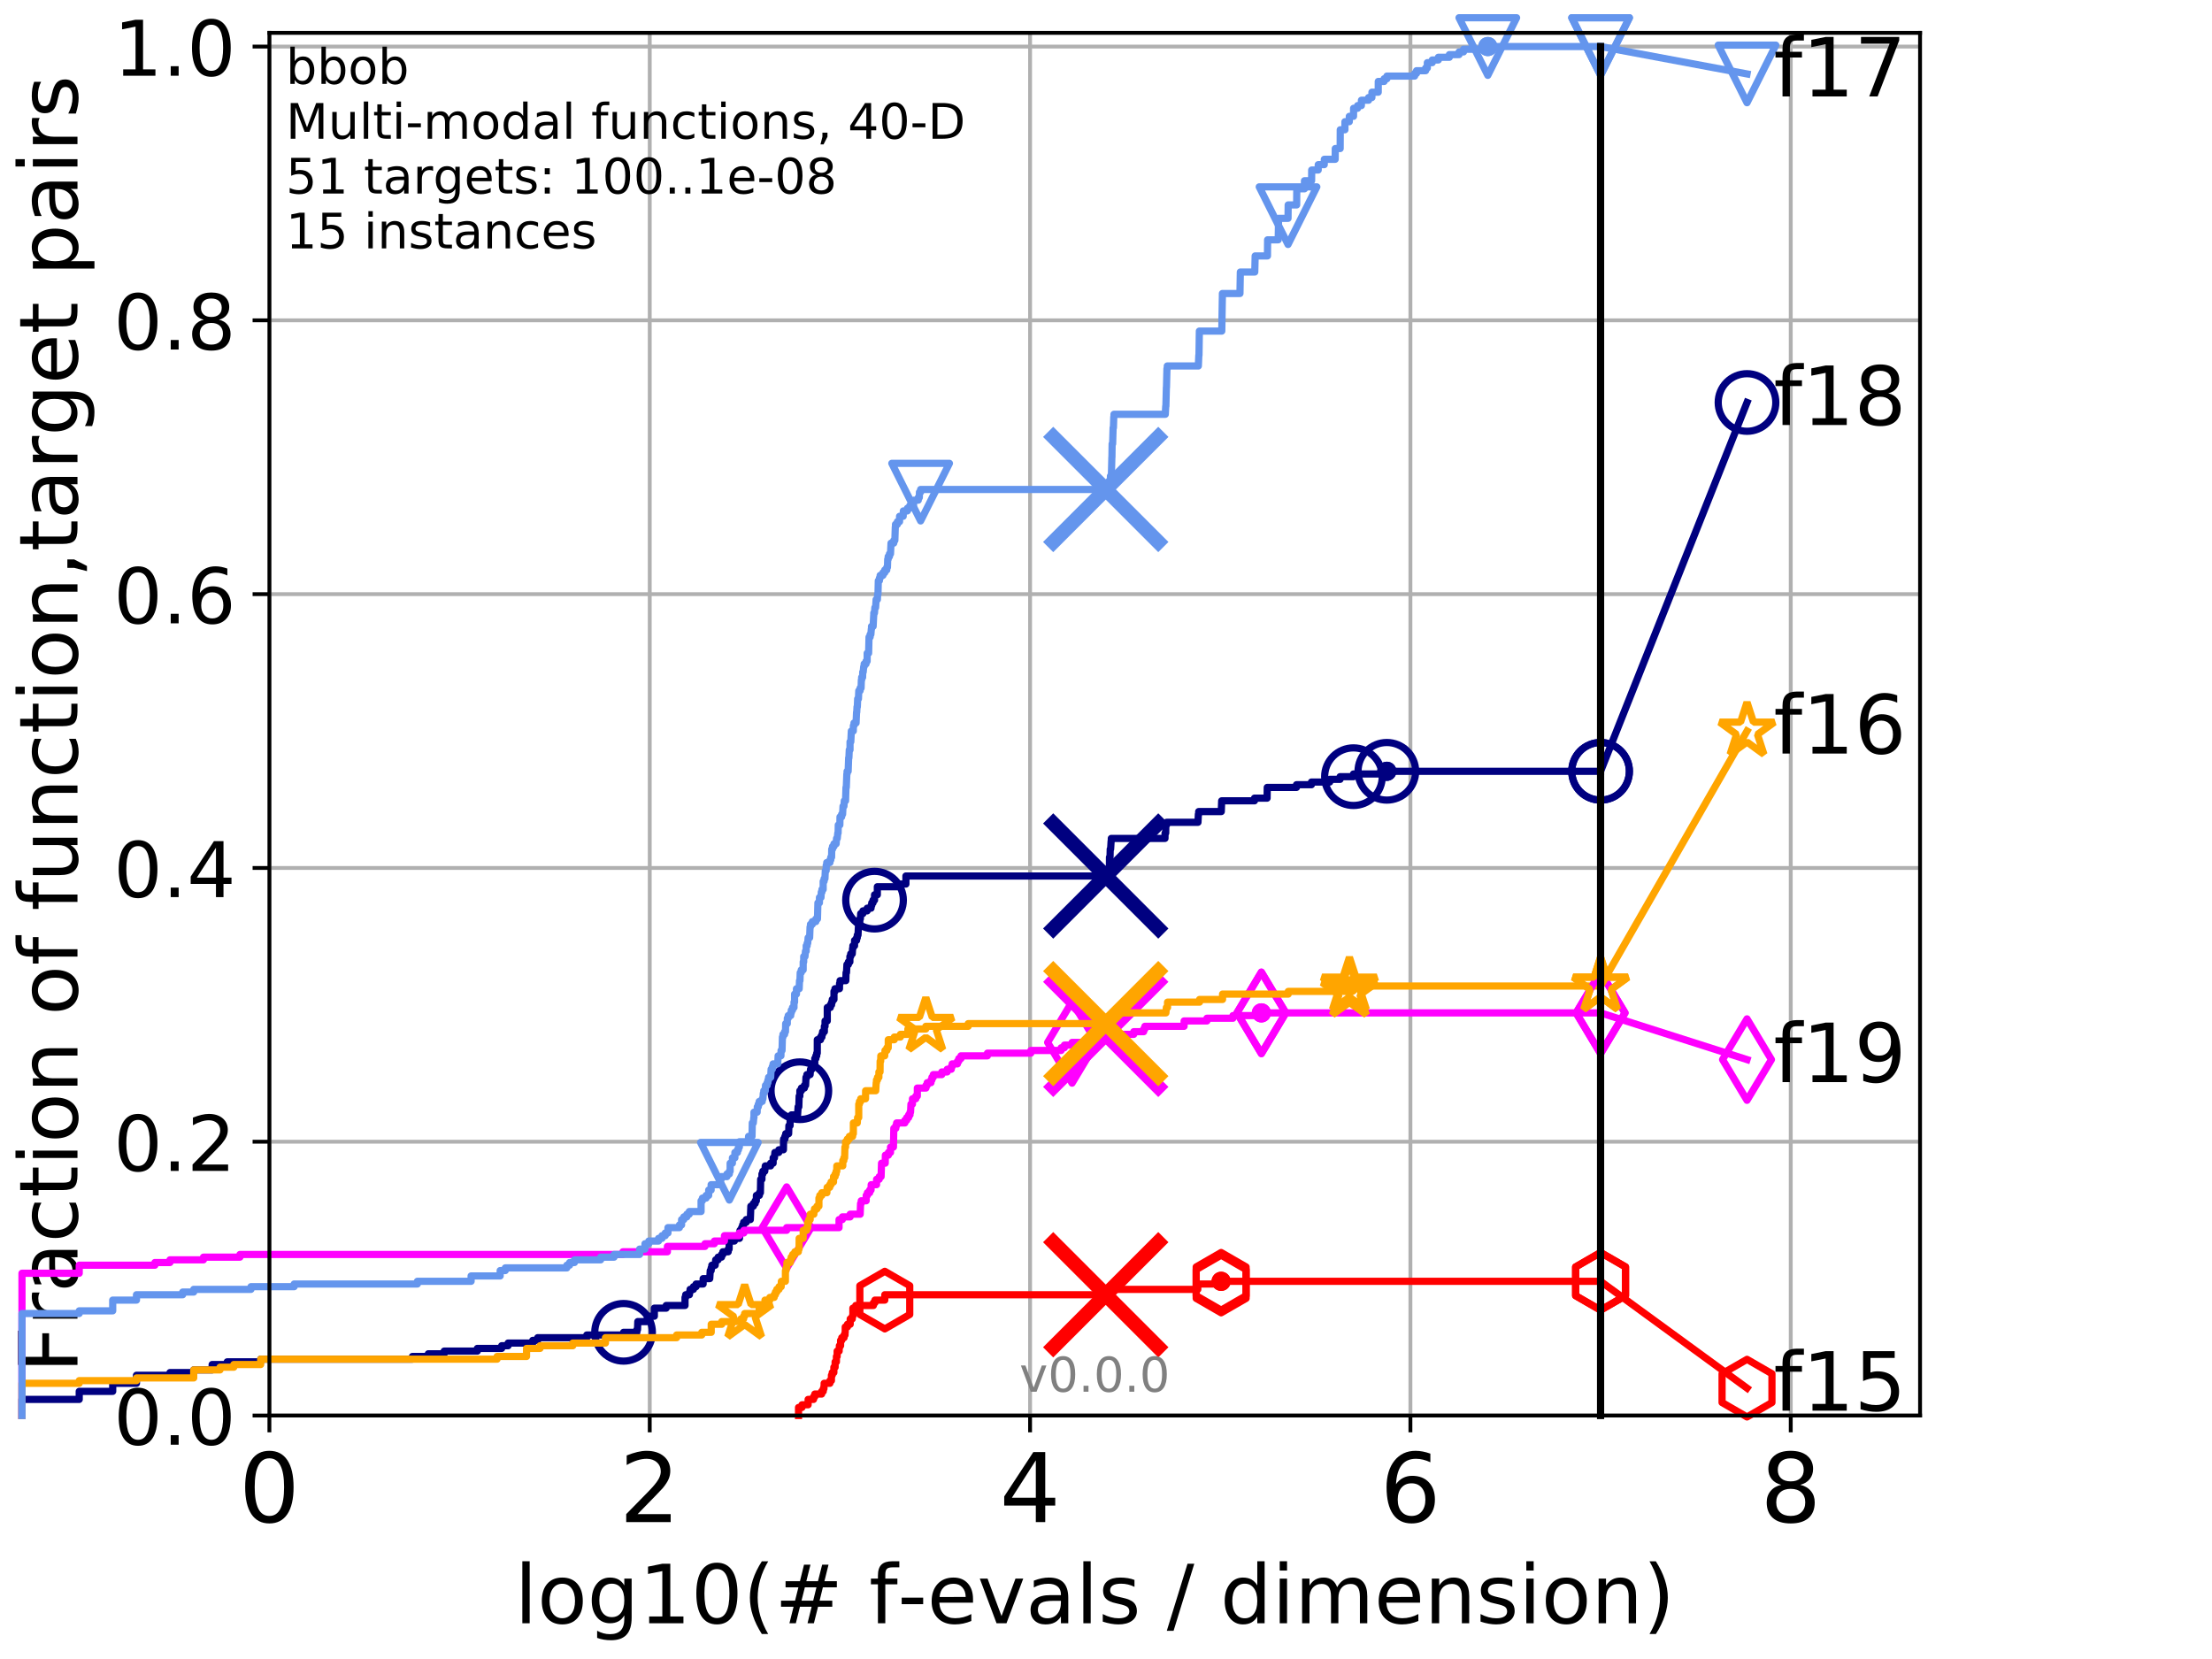 <?xml version="1.0" encoding="utf-8" standalone="no"?>
<!DOCTYPE svg PUBLIC "-//W3C//DTD SVG 1.1//EN"
  "http://www.w3.org/Graphics/SVG/1.1/DTD/svg11.dtd">
<!-- Created with matplotlib (http://matplotlib.org/) -->
<svg height="345.6pt" version="1.1" viewBox="0 0 460.8 345.6" width="460.8pt" xmlns="http://www.w3.org/2000/svg" xmlns:xlink="http://www.w3.org/1999/xlink">
 <defs>
  <style type="text/css">
*{stroke-linecap:butt;stroke-linejoin:round;}
  </style>
 </defs>
 <g id="figure_1">
  <g id="patch_1">
   <path d="M 0 345.6 
L 460.8 345.6 
L 460.8 0 
L 0 0 
z
" style="fill:#ffffff;"/>
  </g>
  <g id="axes_1">
   <g id="patch_2">
    <path d="M 56.12 294.88 
L 399.984 294.88 
L 399.984 6.845 
L 56.12 6.845 
z
" style="fill:#ffffff;"/>
   </g>
   <g id="matplotlib.axis_1">
    <g id="xtick_1">
     <g id="line2d_1">
      <path clip-path="url(#pc576f285d4)" d="M 56.12 294.88 
L 56.12 6.845 
" style="fill:none;stroke:#b0b0b0;stroke-linecap:square;stroke-width:0.8;"/>
     </g>
     <g id="line2d_2">
      <defs>
       <path d="M 0 0 
L 0 3.5 
" id="m560da86867" style="stroke:#000000;stroke-width:0.8;"/>
      </defs>
      <g>
       <use style="stroke:#000000;stroke-width:0.8;" x="56.12" xlink:href="#m560da86867" y="294.88"/>
      </g>
     </g>
     <g id="text_1">
      <!-- 0 -->
      <defs>
       <path d="M 31.781 66.406 
Q 24.172 66.406 20.328 58.906 
Q 16.5 51.422 16.5 36.375 
Q 16.5 21.391 20.328 13.891 
Q 24.172 6.391 31.781 6.391 
Q 39.453 6.391 43.281 13.891 
Q 47.125 21.391 47.125 36.375 
Q 47.125 51.422 43.281 58.906 
Q 39.453 66.406 31.781 66.406 
z
M 31.781 74.219 
Q 44.047 74.219 50.516 64.516 
Q 56.984 54.828 56.984 36.375 
Q 56.984 17.969 50.516 8.266 
Q 44.047 -1.422 31.781 -1.422 
Q 19.531 -1.422 13.062 8.266 
Q 6.594 17.969 6.594 36.375 
Q 6.594 54.828 13.062 64.516 
Q 19.531 74.219 31.781 74.219 
z
" id="DejaVuSans-30"/>
      </defs>
      <g transform="translate(49.758 317.077)scale(0.2 -0.2)">
       <use xlink:href="#DejaVuSans-30"/>
      </g>
     </g>
    </g>
    <g id="xtick_2">
     <g id="line2d_3">
      <path clip-path="url(#pc576f285d4)" d="M 135.351 294.88 
L 135.351 6.845 
" style="fill:none;stroke:#b0b0b0;stroke-linecap:square;stroke-width:0.8;"/>
     </g>
     <g id="line2d_4">
      <g>
       <use style="stroke:#000000;stroke-width:0.8;" x="135.351" xlink:href="#m560da86867" y="294.88"/>
      </g>
     </g>
     <g id="text_2">
      <!-- 2 -->
      <defs>
       <path d="M 19.188 8.297 
L 53.609 8.297 
L 53.609 0 
L 7.328 0 
L 7.328 8.297 
Q 12.938 14.109 22.625 23.891 
Q 32.328 33.688 34.812 36.531 
Q 39.547 41.844 41.422 45.531 
Q 43.312 49.219 43.312 52.781 
Q 43.312 58.594 39.234 62.25 
Q 35.156 65.922 28.609 65.922 
Q 23.969 65.922 18.812 64.312 
Q 13.672 62.703 7.812 59.422 
L 7.812 69.391 
Q 13.766 71.781 18.938 73 
Q 24.125 74.219 28.422 74.219 
Q 39.75 74.219 46.484 68.547 
Q 53.219 62.891 53.219 53.422 
Q 53.219 48.922 51.531 44.891 
Q 49.859 40.875 45.406 35.406 
Q 44.188 33.984 37.641 27.219 
Q 31.109 20.453 19.188 8.297 
z
" id="DejaVuSans-32"/>
      </defs>
      <g transform="translate(128.989 317.077)scale(0.2 -0.2)">
       <use xlink:href="#DejaVuSans-32"/>
      </g>
     </g>
    </g>
    <g id="xtick_3">
     <g id="line2d_5">
      <path clip-path="url(#pc576f285d4)" d="M 214.583 294.88 
L 214.583 6.845 
" style="fill:none;stroke:#b0b0b0;stroke-linecap:square;stroke-width:0.8;"/>
     </g>
     <g id="line2d_6">
      <g>
       <use style="stroke:#000000;stroke-width:0.8;" x="214.583" xlink:href="#m560da86867" y="294.88"/>
      </g>
     </g>
     <g id="text_3">
      <!-- 4 -->
      <defs>
       <path d="M 37.797 64.312 
L 12.891 25.391 
L 37.797 25.391 
z
M 35.203 72.906 
L 47.609 72.906 
L 47.609 25.391 
L 58.016 25.391 
L 58.016 17.188 
L 47.609 17.188 
L 47.609 0 
L 37.797 0 
L 37.797 17.188 
L 4.891 17.188 
L 4.891 26.703 
z
" id="DejaVuSans-34"/>
      </defs>
      <g transform="translate(208.22 317.077)scale(0.2 -0.2)">
       <use xlink:href="#DejaVuSans-34"/>
      </g>
     </g>
    </g>
    <g id="xtick_4">
     <g id="line2d_7">
      <path clip-path="url(#pc576f285d4)" d="M 293.814 294.88 
L 293.814 6.845 
" style="fill:none;stroke:#b0b0b0;stroke-linecap:square;stroke-width:0.8;"/>
     </g>
     <g id="line2d_8">
      <g>
       <use style="stroke:#000000;stroke-width:0.8;" x="293.814" xlink:href="#m560da86867" y="294.88"/>
      </g>
     </g>
     <g id="text_4">
      <!-- 6 -->
      <defs>
       <path d="M 33.016 40.375 
Q 26.375 40.375 22.484 35.828 
Q 18.609 31.297 18.609 23.391 
Q 18.609 15.531 22.484 10.953 
Q 26.375 6.391 33.016 6.391 
Q 39.656 6.391 43.531 10.953 
Q 47.406 15.531 47.406 23.391 
Q 47.406 31.297 43.531 35.828 
Q 39.656 40.375 33.016 40.375 
z
M 52.594 71.297 
L 52.594 62.312 
Q 48.875 64.062 45.094 64.984 
Q 41.312 65.922 37.594 65.922 
Q 27.828 65.922 22.672 59.328 
Q 17.531 52.734 16.797 39.406 
Q 19.672 43.656 24.016 45.922 
Q 28.375 48.188 33.594 48.188 
Q 44.578 48.188 50.953 41.516 
Q 57.328 34.859 57.328 23.391 
Q 57.328 12.156 50.688 5.359 
Q 44.047 -1.422 33.016 -1.422 
Q 20.359 -1.422 13.672 8.266 
Q 6.984 17.969 6.984 36.375 
Q 6.984 53.656 15.188 63.938 
Q 23.391 74.219 37.203 74.219 
Q 40.922 74.219 44.703 73.484 
Q 48.484 72.75 52.594 71.297 
z
" id="DejaVuSans-36"/>
      </defs>
      <g transform="translate(287.452 317.077)scale(0.2 -0.2)">
       <use xlink:href="#DejaVuSans-36"/>
      </g>
     </g>
    </g>
    <g id="xtick_5">
     <g id="line2d_9">
      <path clip-path="url(#pc576f285d4)" d="M 373.045 294.88 
L 373.045 6.845 
" style="fill:none;stroke:#b0b0b0;stroke-linecap:square;stroke-width:0.8;"/>
     </g>
     <g id="line2d_10">
      <g>
       <use style="stroke:#000000;stroke-width:0.8;" x="373.045" xlink:href="#m560da86867" y="294.88"/>
      </g>
     </g>
     <g id="text_5">
      <!-- 8 -->
      <defs>
       <path d="M 31.781 34.625 
Q 24.75 34.625 20.719 30.859 
Q 16.703 27.094 16.703 20.516 
Q 16.703 13.922 20.719 10.156 
Q 24.75 6.391 31.781 6.391 
Q 38.812 6.391 42.859 10.172 
Q 46.922 13.969 46.922 20.516 
Q 46.922 27.094 42.891 30.859 
Q 38.875 34.625 31.781 34.625 
z
M 21.922 38.812 
Q 15.578 40.375 12.031 44.719 
Q 8.5 49.078 8.5 55.328 
Q 8.5 64.062 14.719 69.141 
Q 20.953 74.219 31.781 74.219 
Q 42.672 74.219 48.875 69.141 
Q 55.078 64.062 55.078 55.328 
Q 55.078 49.078 51.531 44.719 
Q 48 40.375 41.703 38.812 
Q 48.828 37.156 52.797 32.312 
Q 56.781 27.484 56.781 20.516 
Q 56.781 9.906 50.312 4.234 
Q 43.844 -1.422 31.781 -1.422 
Q 19.734 -1.422 13.25 4.234 
Q 6.781 9.906 6.781 20.516 
Q 6.781 27.484 10.781 32.312 
Q 14.797 37.156 21.922 38.812 
z
M 18.312 54.391 
Q 18.312 48.734 21.844 45.562 
Q 25.391 42.391 31.781 42.391 
Q 38.141 42.391 41.719 45.562 
Q 45.312 48.734 45.312 54.391 
Q 45.312 60.062 41.719 63.234 
Q 38.141 66.406 31.781 66.406 
Q 25.391 66.406 21.844 63.234 
Q 18.312 60.062 18.312 54.391 
z
" id="DejaVuSans-38"/>
      </defs>
      <g transform="translate(366.683 317.077)scale(0.2 -0.2)">
       <use xlink:href="#DejaVuSans-38"/>
      </g>
     </g>
    </g>
    <g id="text_6">
     <!-- log10(# f-evals / dimension) -->
     <defs>
      <path d="M 9.422 75.984 
L 18.406 75.984 
L 18.406 0 
L 9.422 0 
z
" id="DejaVuSans-6c"/>
      <path d="M 30.609 48.391 
Q 23.391 48.391 19.188 42.75 
Q 14.984 37.109 14.984 27.297 
Q 14.984 17.484 19.156 11.844 
Q 23.344 6.203 30.609 6.203 
Q 37.797 6.203 41.984 11.859 
Q 46.188 17.531 46.188 27.297 
Q 46.188 37.016 41.984 42.703 
Q 37.797 48.391 30.609 48.391 
z
M 30.609 56 
Q 42.328 56 49.016 48.375 
Q 55.719 40.766 55.719 27.297 
Q 55.719 13.875 49.016 6.219 
Q 42.328 -1.422 30.609 -1.422 
Q 18.844 -1.422 12.172 6.219 
Q 5.516 13.875 5.516 27.297 
Q 5.516 40.766 12.172 48.375 
Q 18.844 56 30.609 56 
z
" id="DejaVuSans-6f"/>
      <path d="M 45.406 27.984 
Q 45.406 37.75 41.375 43.109 
Q 37.359 48.484 30.078 48.484 
Q 22.859 48.484 18.828 43.109 
Q 14.797 37.75 14.797 27.984 
Q 14.797 18.266 18.828 12.891 
Q 22.859 7.516 30.078 7.516 
Q 37.359 7.516 41.375 12.891 
Q 45.406 18.266 45.406 27.984 
z
M 54.391 6.781 
Q 54.391 -7.172 48.188 -13.984 
Q 42 -20.797 29.203 -20.797 
Q 24.469 -20.797 20.266 -20.094 
Q 16.062 -19.391 12.109 -17.922 
L 12.109 -9.188 
Q 16.062 -11.328 19.922 -12.344 
Q 23.781 -13.375 27.781 -13.375 
Q 36.625 -13.375 41.016 -8.766 
Q 45.406 -4.156 45.406 5.172 
L 45.406 9.625 
Q 42.625 4.781 38.281 2.391 
Q 33.938 0 27.875 0 
Q 17.828 0 11.672 7.656 
Q 5.516 15.328 5.516 27.984 
Q 5.516 40.672 11.672 48.328 
Q 17.828 56 27.875 56 
Q 33.938 56 38.281 53.609 
Q 42.625 51.219 45.406 46.391 
L 45.406 54.688 
L 54.391 54.688 
z
" id="DejaVuSans-67"/>
      <path d="M 12.406 8.297 
L 28.516 8.297 
L 28.516 63.922 
L 10.984 60.406 
L 10.984 69.391 
L 28.422 72.906 
L 38.281 72.906 
L 38.281 8.297 
L 54.391 8.297 
L 54.391 0 
L 12.406 0 
z
" id="DejaVuSans-31"/>
      <path d="M 31 75.875 
Q 24.469 64.656 21.281 53.656 
Q 18.109 42.672 18.109 31.391 
Q 18.109 20.125 21.312 9.062 
Q 24.516 -2 31 -13.188 
L 23.188 -13.188 
Q 15.875 -1.703 12.234 9.375 
Q 8.594 20.453 8.594 31.391 
Q 8.594 42.281 12.203 53.312 
Q 15.828 64.359 23.188 75.875 
z
" id="DejaVuSans-28"/>
      <path d="M 51.125 44 
L 36.922 44 
L 32.812 27.688 
L 47.125 27.688 
z
M 43.797 71.781 
L 38.719 51.516 
L 52.984 51.516 
L 58.109 71.781 
L 65.922 71.781 
L 60.891 51.516 
L 76.125 51.516 
L 76.125 44 
L 58.984 44 
L 54.984 27.688 
L 70.516 27.688 
L 70.516 20.219 
L 53.078 20.219 
L 48 0 
L 40.188 0 
L 45.219 20.219 
L 30.906 20.219 
L 25.875 0 
L 18.016 0 
L 23.094 20.219 
L 7.719 20.219 
L 7.719 27.688 
L 24.906 27.688 
L 29 44 
L 13.281 44 
L 13.281 51.516 
L 30.906 51.516 
L 35.891 71.781 
z
" id="DejaVuSans-23"/>
      <path id="DejaVuSans-20"/>
      <path d="M 37.109 75.984 
L 37.109 68.5 
L 28.516 68.5 
Q 23.688 68.5 21.797 66.547 
Q 19.922 64.594 19.922 59.516 
L 19.922 54.688 
L 34.719 54.688 
L 34.719 47.703 
L 19.922 47.703 
L 19.922 0 
L 10.891 0 
L 10.891 47.703 
L 2.297 47.703 
L 2.297 54.688 
L 10.891 54.688 
L 10.891 58.5 
Q 10.891 67.625 15.141 71.797 
Q 19.391 75.984 28.609 75.984 
z
" id="DejaVuSans-66"/>
      <path d="M 4.891 31.391 
L 31.203 31.391 
L 31.203 23.391 
L 4.891 23.391 
z
" id="DejaVuSans-2d"/>
      <path d="M 56.203 29.594 
L 56.203 25.203 
L 14.891 25.203 
Q 15.484 15.922 20.484 11.062 
Q 25.484 6.203 34.422 6.203 
Q 39.594 6.203 44.453 7.469 
Q 49.312 8.734 54.109 11.281 
L 54.109 2.781 
Q 49.266 0.734 44.188 -0.344 
Q 39.109 -1.422 33.891 -1.422 
Q 20.797 -1.422 13.156 6.188 
Q 5.516 13.812 5.516 26.812 
Q 5.516 40.234 12.766 48.109 
Q 20.016 56 32.328 56 
Q 43.359 56 49.781 48.891 
Q 56.203 41.797 56.203 29.594 
z
M 47.219 32.234 
Q 47.125 39.594 43.094 43.984 
Q 39.062 48.391 32.422 48.391 
Q 24.906 48.391 20.391 44.141 
Q 15.875 39.891 15.188 32.172 
z
" id="DejaVuSans-65"/>
      <path d="M 2.984 54.688 
L 12.5 54.688 
L 29.594 8.797 
L 46.688 54.688 
L 56.203 54.688 
L 35.688 0 
L 23.484 0 
z
" id="DejaVuSans-76"/>
      <path d="M 34.281 27.484 
Q 23.391 27.484 19.188 25 
Q 14.984 22.516 14.984 16.5 
Q 14.984 11.719 18.141 8.906 
Q 21.297 6.109 26.703 6.109 
Q 34.188 6.109 38.703 11.406 
Q 43.219 16.703 43.219 25.484 
L 43.219 27.484 
z
M 52.203 31.203 
L 52.203 0 
L 43.219 0 
L 43.219 8.297 
Q 40.141 3.328 35.547 0.953 
Q 30.953 -1.422 24.312 -1.422 
Q 15.922 -1.422 10.953 3.297 
Q 6 8.016 6 15.922 
Q 6 25.141 12.172 29.828 
Q 18.359 34.516 30.609 34.516 
L 43.219 34.516 
L 43.219 35.406 
Q 43.219 41.609 39.141 45 
Q 35.062 48.391 27.688 48.391 
Q 23 48.391 18.547 47.266 
Q 14.109 46.141 10.016 43.891 
L 10.016 52.203 
Q 14.938 54.109 19.578 55.047 
Q 24.219 56 28.609 56 
Q 40.484 56 46.344 49.844 
Q 52.203 43.703 52.203 31.203 
z
" id="DejaVuSans-61"/>
      <path d="M 44.281 53.078 
L 44.281 44.578 
Q 40.484 46.531 36.375 47.5 
Q 32.281 48.484 27.875 48.484 
Q 21.188 48.484 17.844 46.438 
Q 14.5 44.391 14.5 40.281 
Q 14.5 37.156 16.891 35.375 
Q 19.281 33.594 26.516 31.984 
L 29.594 31.297 
Q 39.156 29.25 43.188 25.516 
Q 47.219 21.781 47.219 15.094 
Q 47.219 7.469 41.188 3.016 
Q 35.156 -1.422 24.609 -1.422 
Q 20.219 -1.422 15.453 -0.562 
Q 10.688 0.297 5.422 2 
L 5.422 11.281 
Q 10.406 8.688 15.234 7.391 
Q 20.062 6.109 24.812 6.109 
Q 31.156 6.109 34.562 8.281 
Q 37.984 10.453 37.984 14.406 
Q 37.984 18.062 35.516 20.016 
Q 33.062 21.969 24.703 23.781 
L 21.578 24.516 
Q 13.234 26.266 9.516 29.906 
Q 5.812 33.547 5.812 39.891 
Q 5.812 47.609 11.281 51.797 
Q 16.75 56 26.812 56 
Q 31.781 56 36.172 55.266 
Q 40.578 54.547 44.281 53.078 
z
" id="DejaVuSans-73"/>
      <path d="M 25.391 72.906 
L 33.688 72.906 
L 8.297 -9.281 
L 0 -9.281 
z
" id="DejaVuSans-2f"/>
      <path d="M 45.406 46.391 
L 45.406 75.984 
L 54.391 75.984 
L 54.391 0 
L 45.406 0 
L 45.406 8.203 
Q 42.578 3.328 38.25 0.953 
Q 33.938 -1.422 27.875 -1.422 
Q 17.969 -1.422 11.734 6.484 
Q 5.516 14.406 5.516 27.297 
Q 5.516 40.188 11.734 48.094 
Q 17.969 56 27.875 56 
Q 33.938 56 38.25 53.625 
Q 42.578 51.266 45.406 46.391 
z
M 14.797 27.297 
Q 14.797 17.391 18.875 11.75 
Q 22.953 6.109 30.078 6.109 
Q 37.203 6.109 41.297 11.75 
Q 45.406 17.391 45.406 27.297 
Q 45.406 37.203 41.297 42.844 
Q 37.203 48.484 30.078 48.484 
Q 22.953 48.484 18.875 42.844 
Q 14.797 37.203 14.797 27.297 
z
" id="DejaVuSans-64"/>
      <path d="M 9.422 54.688 
L 18.406 54.688 
L 18.406 0 
L 9.422 0 
z
M 9.422 75.984 
L 18.406 75.984 
L 18.406 64.594 
L 9.422 64.594 
z
" id="DejaVuSans-69"/>
      <path d="M 52 44.188 
Q 55.375 50.25 60.062 53.125 
Q 64.75 56 71.094 56 
Q 79.641 56 84.281 50.016 
Q 88.922 44.047 88.922 33.016 
L 88.922 0 
L 79.891 0 
L 79.891 32.719 
Q 79.891 40.578 77.094 44.375 
Q 74.312 48.188 68.609 48.188 
Q 61.625 48.188 57.562 43.547 
Q 53.516 38.922 53.516 30.906 
L 53.516 0 
L 44.484 0 
L 44.484 32.719 
Q 44.484 40.625 41.703 44.406 
Q 38.922 48.188 33.109 48.188 
Q 26.219 48.188 22.156 43.531 
Q 18.109 38.875 18.109 30.906 
L 18.109 0 
L 9.078 0 
L 9.078 54.688 
L 18.109 54.688 
L 18.109 46.188 
Q 21.188 51.219 25.484 53.609 
Q 29.781 56 35.688 56 
Q 41.656 56 45.828 52.969 
Q 50 49.953 52 44.188 
z
" id="DejaVuSans-6d"/>
      <path d="M 54.891 33.016 
L 54.891 0 
L 45.906 0 
L 45.906 32.719 
Q 45.906 40.484 42.875 44.328 
Q 39.844 48.188 33.797 48.188 
Q 26.516 48.188 22.312 43.547 
Q 18.109 38.922 18.109 30.906 
L 18.109 0 
L 9.078 0 
L 9.078 54.688 
L 18.109 54.688 
L 18.109 46.188 
Q 21.344 51.125 25.703 53.562 
Q 30.078 56 35.797 56 
Q 45.219 56 50.047 50.172 
Q 54.891 44.344 54.891 33.016 
z
" id="DejaVuSans-6e"/>
      <path d="M 8.016 75.875 
L 15.828 75.875 
Q 23.141 64.359 26.781 53.312 
Q 30.422 42.281 30.422 31.391 
Q 30.422 20.453 26.781 9.375 
Q 23.141 -1.703 15.828 -13.188 
L 8.016 -13.188 
Q 14.5 -2 17.703 9.062 
Q 20.906 20.125 20.906 31.391 
Q 20.906 42.672 17.703 53.656 
Q 14.5 64.656 8.016 75.875 
z
" id="DejaVuSans-29"/>
     </defs>
     <g transform="translate(107.211 338.154)scale(0.17 -0.17)">
      <use xlink:href="#DejaVuSans-6c"/>
      <use x="27.783" xlink:href="#DejaVuSans-6f"/>
      <use x="88.965" xlink:href="#DejaVuSans-67"/>
      <use x="152.441" xlink:href="#DejaVuSans-31"/>
      <use x="216.064" xlink:href="#DejaVuSans-30"/>
      <use x="279.688" xlink:href="#DejaVuSans-28"/>
      <use x="318.701" xlink:href="#DejaVuSans-23"/>
      <use x="402.49" xlink:href="#DejaVuSans-20"/>
      <use x="434.277" xlink:href="#DejaVuSans-66"/>
      <use x="469.404" xlink:href="#DejaVuSans-2d"/>
      <use x="505.488" xlink:href="#DejaVuSans-65"/>
      <use x="567.012" xlink:href="#DejaVuSans-76"/>
      <use x="626.191" xlink:href="#DejaVuSans-61"/>
      <use x="687.471" xlink:href="#DejaVuSans-6c"/>
      <use x="715.254" xlink:href="#DejaVuSans-73"/>
      <use x="767.354" xlink:href="#DejaVuSans-20"/>
      <use x="799.141" xlink:href="#DejaVuSans-2f"/>
      <use x="832.832" xlink:href="#DejaVuSans-20"/>
      <use x="864.619" xlink:href="#DejaVuSans-64"/>
      <use x="928.096" xlink:href="#DejaVuSans-69"/>
      <use x="955.879" xlink:href="#DejaVuSans-6d"/>
      <use x="1053.291" xlink:href="#DejaVuSans-65"/>
      <use x="1114.814" xlink:href="#DejaVuSans-6e"/>
      <use x="1178.193" xlink:href="#DejaVuSans-73"/>
      <use x="1230.293" xlink:href="#DejaVuSans-69"/>
      <use x="1258.076" xlink:href="#DejaVuSans-6f"/>
      <use x="1319.258" xlink:href="#DejaVuSans-6e"/>
      <use x="1382.637" xlink:href="#DejaVuSans-29"/>
     </g>
    </g>
   </g>
   <g id="matplotlib.axis_2">
    <g id="ytick_1">
     <g id="line2d_11">
      <path clip-path="url(#pc576f285d4)" d="M 56.12 294.88 
L 399.984 294.88 
" style="fill:none;stroke:#b0b0b0;stroke-linecap:square;stroke-width:0.8;"/>
     </g>
     <g id="line2d_12">
      <defs>
       <path d="M 0 0 
L -3.5 0 
" id="mc3fd9d3151" style="stroke:#000000;stroke-width:0.8;"/>
      </defs>
      <g>
       <use style="stroke:#000000;stroke-width:0.8;" x="56.12" xlink:href="#mc3fd9d3151" y="294.88"/>
      </g>
     </g>
     <g id="text_7">
      <!-- 0.0 -->
      <defs>
       <path d="M 10.688 12.406 
L 21 12.406 
L 21 0 
L 10.688 0 
z
" id="DejaVuSans-2e"/>
      </defs>
      <g transform="translate(23.675 300.959)scale(0.16 -0.16)">
       <use xlink:href="#DejaVuSans-30"/>
       <use x="63.623" xlink:href="#DejaVuSans-2e"/>
       <use x="95.41" xlink:href="#DejaVuSans-30"/>
      </g>
     </g>
    </g>
    <g id="ytick_2">
     <g id="line2d_13">
      <path clip-path="url(#pc576f285d4)" d="M 56.12 237.843 
L 399.984 237.843 
" style="fill:none;stroke:#b0b0b0;stroke-linecap:square;stroke-width:0.8;"/>
     </g>
     <g id="line2d_14">
      <g>
       <use style="stroke:#000000;stroke-width:0.8;" x="56.12" xlink:href="#mc3fd9d3151" y="237.843"/>
      </g>
     </g>
     <g id="text_8">
      <!-- 0.2 -->
      <g transform="translate(23.675 243.922)scale(0.16 -0.16)">
       <use xlink:href="#DejaVuSans-30"/>
       <use x="63.623" xlink:href="#DejaVuSans-2e"/>
       <use x="95.41" xlink:href="#DejaVuSans-32"/>
      </g>
     </g>
    </g>
    <g id="ytick_3">
     <g id="line2d_15">
      <path clip-path="url(#pc576f285d4)" d="M 56.12 180.807 
L 399.984 180.807 
" style="fill:none;stroke:#b0b0b0;stroke-linecap:square;stroke-width:0.8;"/>
     </g>
     <g id="line2d_16">
      <g>
       <use style="stroke:#000000;stroke-width:0.8;" x="56.12" xlink:href="#mc3fd9d3151" y="180.807"/>
      </g>
     </g>
     <g id="text_9">
      <!-- 0.4 -->
      <g transform="translate(23.675 186.886)scale(0.16 -0.16)">
       <use xlink:href="#DejaVuSans-30"/>
       <use x="63.623" xlink:href="#DejaVuSans-2e"/>
       <use x="95.41" xlink:href="#DejaVuSans-34"/>
      </g>
     </g>
    </g>
    <g id="ytick_4">
     <g id="line2d_17">
      <path clip-path="url(#pc576f285d4)" d="M 56.12 123.77 
L 399.984 123.77 
" style="fill:none;stroke:#b0b0b0;stroke-linecap:square;stroke-width:0.8;"/>
     </g>
     <g id="line2d_18">
      <g>
       <use style="stroke:#000000;stroke-width:0.8;" x="56.12" xlink:href="#mc3fd9d3151" y="123.77"/>
      </g>
     </g>
     <g id="text_10">
      <!-- 0.6 -->
      <g transform="translate(23.675 129.849)scale(0.16 -0.16)">
       <use xlink:href="#DejaVuSans-30"/>
       <use x="63.623" xlink:href="#DejaVuSans-2e"/>
       <use x="95.41" xlink:href="#DejaVuSans-36"/>
      </g>
     </g>
    </g>
    <g id="ytick_5">
     <g id="line2d_19">
      <path clip-path="url(#pc576f285d4)" d="M 56.12 66.734 
L 399.984 66.734 
" style="fill:none;stroke:#b0b0b0;stroke-linecap:square;stroke-width:0.8;"/>
     </g>
     <g id="line2d_20">
      <g>
       <use style="stroke:#000000;stroke-width:0.8;" x="56.12" xlink:href="#mc3fd9d3151" y="66.734"/>
      </g>
     </g>
     <g id="text_11">
      <!-- 0.8 -->
      <g transform="translate(23.675 72.812)scale(0.16 -0.16)">
       <use xlink:href="#DejaVuSans-30"/>
       <use x="63.623" xlink:href="#DejaVuSans-2e"/>
       <use x="95.41" xlink:href="#DejaVuSans-38"/>
      </g>
     </g>
    </g>
    <g id="ytick_6">
     <g id="line2d_21">
      <path clip-path="url(#pc576f285d4)" d="M 56.12 9.697 
L 399.984 9.697 
" style="fill:none;stroke:#b0b0b0;stroke-linecap:square;stroke-width:0.8;"/>
     </g>
     <g id="line2d_22">
      <g>
       <use style="stroke:#000000;stroke-width:0.8;" x="56.12" xlink:href="#mc3fd9d3151" y="9.697"/>
      </g>
     </g>
     <g id="text_12">
      <!-- 1.0 -->
      <g transform="translate(23.675 15.776)scale(0.16 -0.16)">
       <use xlink:href="#DejaVuSans-31"/>
       <use x="63.623" xlink:href="#DejaVuSans-2e"/>
       <use x="95.41" xlink:href="#DejaVuSans-30"/>
      </g>
     </g>
    </g>
    <g id="text_13">
     <!-- Fraction of function,target pairs -->
     <defs>
      <path d="M 9.812 72.906 
L 51.703 72.906 
L 51.703 64.594 
L 19.672 64.594 
L 19.672 43.109 
L 48.578 43.109 
L 48.578 34.812 
L 19.672 34.812 
L 19.672 0 
L 9.812 0 
z
" id="DejaVuSans-46"/>
      <path d="M 41.109 46.297 
Q 39.594 47.172 37.812 47.578 
Q 36.031 48 33.891 48 
Q 26.266 48 22.188 43.047 
Q 18.109 38.094 18.109 28.812 
L 18.109 0 
L 9.078 0 
L 9.078 54.688 
L 18.109 54.688 
L 18.109 46.188 
Q 20.953 51.172 25.484 53.578 
Q 30.031 56 36.531 56 
Q 37.453 56 38.578 55.875 
Q 39.703 55.766 41.062 55.516 
z
" id="DejaVuSans-72"/>
      <path d="M 48.781 52.594 
L 48.781 44.188 
Q 44.969 46.297 41.141 47.344 
Q 37.312 48.391 33.406 48.391 
Q 24.656 48.391 19.812 42.844 
Q 14.984 37.312 14.984 27.297 
Q 14.984 17.281 19.812 11.734 
Q 24.656 6.203 33.406 6.203 
Q 37.312 6.203 41.141 7.25 
Q 44.969 8.297 48.781 10.406 
L 48.781 2.094 
Q 45.016 0.344 40.984 -0.531 
Q 36.969 -1.422 32.422 -1.422 
Q 20.062 -1.422 12.781 6.344 
Q 5.516 14.109 5.516 27.297 
Q 5.516 40.672 12.859 48.328 
Q 20.219 56 33.016 56 
Q 37.156 56 41.109 55.141 
Q 45.062 54.297 48.781 52.594 
z
" id="DejaVuSans-63"/>
      <path d="M 18.312 70.219 
L 18.312 54.688 
L 36.812 54.688 
L 36.812 47.703 
L 18.312 47.703 
L 18.312 18.016 
Q 18.312 11.328 20.141 9.422 
Q 21.969 7.516 27.594 7.516 
L 36.812 7.516 
L 36.812 0 
L 27.594 0 
Q 17.188 0 13.234 3.875 
Q 9.281 7.766 9.281 18.016 
L 9.281 47.703 
L 2.688 47.703 
L 2.688 54.688 
L 9.281 54.688 
L 9.281 70.219 
z
" id="DejaVuSans-74"/>
      <path d="M 8.5 21.578 
L 8.5 54.688 
L 17.484 54.688 
L 17.484 21.922 
Q 17.484 14.156 20.5 10.266 
Q 23.531 6.391 29.594 6.391 
Q 36.859 6.391 41.078 11.031 
Q 45.312 15.672 45.312 23.688 
L 45.312 54.688 
L 54.297 54.688 
L 54.297 0 
L 45.312 0 
L 45.312 8.406 
Q 42.047 3.422 37.719 1 
Q 33.406 -1.422 27.688 -1.422 
Q 18.266 -1.422 13.375 4.438 
Q 8.5 10.297 8.5 21.578 
z
M 31.109 56 
z
" id="DejaVuSans-75"/>
      <path d="M 11.719 12.406 
L 22.016 12.406 
L 22.016 4 
L 14.016 -11.625 
L 7.719 -11.625 
L 11.719 4 
z
" id="DejaVuSans-2c"/>
      <path d="M 18.109 8.203 
L 18.109 -20.797 
L 9.078 -20.797 
L 9.078 54.688 
L 18.109 54.688 
L 18.109 46.391 
Q 20.953 51.266 25.266 53.625 
Q 29.594 56 35.594 56 
Q 45.562 56 51.781 48.094 
Q 58.016 40.188 58.016 27.297 
Q 58.016 14.406 51.781 6.484 
Q 45.562 -1.422 35.594 -1.422 
Q 29.594 -1.422 25.266 0.953 
Q 20.953 3.328 18.109 8.203 
z
M 48.688 27.297 
Q 48.688 37.203 44.609 42.844 
Q 40.531 48.484 33.406 48.484 
Q 26.266 48.484 22.188 42.844 
Q 18.109 37.203 18.109 27.297 
Q 18.109 17.391 22.188 11.75 
Q 26.266 6.109 33.406 6.109 
Q 40.531 6.109 44.609 11.75 
Q 48.688 17.391 48.688 27.297 
z
" id="DejaVuSans-70"/>
     </defs>
     <g transform="translate(16.14 286.002)rotate(-90)scale(0.17 -0.17)">
      <use xlink:href="#DejaVuSans-46"/>
      <use x="57.41" xlink:href="#DejaVuSans-72"/>
      <use x="98.523" xlink:href="#DejaVuSans-61"/>
      <use x="159.803" xlink:href="#DejaVuSans-63"/>
      <use x="214.783" xlink:href="#DejaVuSans-74"/>
      <use x="253.992" xlink:href="#DejaVuSans-69"/>
      <use x="281.775" xlink:href="#DejaVuSans-6f"/>
      <use x="342.957" xlink:href="#DejaVuSans-6e"/>
      <use x="406.336" xlink:href="#DejaVuSans-20"/>
      <use x="438.123" xlink:href="#DejaVuSans-6f"/>
      <use x="499.305" xlink:href="#DejaVuSans-66"/>
      <use x="534.51" xlink:href="#DejaVuSans-20"/>
      <use x="566.297" xlink:href="#DejaVuSans-66"/>
      <use x="601.502" xlink:href="#DejaVuSans-75"/>
      <use x="664.881" xlink:href="#DejaVuSans-6e"/>
      <use x="728.26" xlink:href="#DejaVuSans-63"/>
      <use x="783.24" xlink:href="#DejaVuSans-74"/>
      <use x="822.449" xlink:href="#DejaVuSans-69"/>
      <use x="850.232" xlink:href="#DejaVuSans-6f"/>
      <use x="911.414" xlink:href="#DejaVuSans-6e"/>
      <use x="974.793" xlink:href="#DejaVuSans-2c"/>
      <use x="1006.58" xlink:href="#DejaVuSans-74"/>
      <use x="1045.789" xlink:href="#DejaVuSans-61"/>
      <use x="1107.068" xlink:href="#DejaVuSans-72"/>
      <use x="1148.166" xlink:href="#DejaVuSans-67"/>
      <use x="1211.643" xlink:href="#DejaVuSans-65"/>
      <use x="1273.166" xlink:href="#DejaVuSans-74"/>
      <use x="1312.375" xlink:href="#DejaVuSans-20"/>
      <use x="1344.162" xlink:href="#DejaVuSans-70"/>
      <use x="1407.639" xlink:href="#DejaVuSans-61"/>
      <use x="1468.918" xlink:href="#DejaVuSans-69"/>
      <use x="1496.701" xlink:href="#DejaVuSans-72"/>
      <use x="1537.814" xlink:href="#DejaVuSans-73"/>
     </g>
    </g>
   </g>
   <g id="line2d_23">
    <defs>
     <path d="M 0 1.5 
C 0.398 1.5 0.779 1.342 1.061 1.061 
C 1.342 0.779 1.5 0.398 1.5 0 
C 1.5 -0.398 1.342 -0.779 1.061 -1.061 
C 0.779 -1.342 0.398 -1.5 0 -1.5 
C -0.398 -1.5 -0.779 -1.342 -1.061 -1.061 
C -1.342 -0.779 -1.5 -0.398 -1.5 0 
C -1.5 0.398 -1.342 0.779 -1.061 1.061 
C -0.779 1.342 -0.398 1.5 0 1.5 
z
" id="m8006eeaedd" style="stroke:#000080;"/>
    </defs>
    <g>
     <use style="fill:#000080;stroke:#000080;" x="288.904" xlink:href="#m8006eeaedd" y="160.676"/>
     <use style="fill:#000080;stroke:#000080;" x="288.904" xlink:href="#m8006eeaedd" y="160.676"/>
    </g>
   </g>
   <g id="line2d_24">
    <path d="M 4.579 294.88 
L 4.579 291.525 
L 16.504 291.525 
L 16.504 289.847 
L 23.48 289.847 
L 23.48 288.17 
L 28.43 288.17 
L 28.43 286.492 
L 35.406 286.492 
L 35.406 285.933 
L 40.355 285.933 
L 40.355 285.374 
L 44.194 285.374 
L 44.194 284.256 
L 47.331 284.256 
L 47.331 283.696 
L 54.307 283.696 
L 54.307 283.137 
L 85.913 283.137 
L 85.913 282.578 
L 89.226 282.578 
L 89.226 282.019 
L 92.53 282.019 
L 92.53 281.46 
L 99.437 281.46 
L 99.437 280.9 
L 104.507 280.9 
L 104.507 280.341 
L 105.848 280.341 
L 105.848 279.782 
L 110.976 279.782 
L 110.976 279.223 
L 112.009 279.223 
L 112.009 278.664 
L 122.233 278.664 
L 122.233 278.105 
L 129.901 278.105 
L 129.901 277.545 
L 132.666 277.545 
L 132.666 276.986 
L 132.806 276.986 
L 132.866 275.309 
L 134.801 275.309 
L 134.801 274.749 
L 134.916 274.749 
L 134.916 274.19 
L 136.313 274.19 
L 136.313 272.513 
L 138.78 272.513 
L 138.78 271.954 
L 142.702 271.954 
L 142.702 270.276 
L 142.841 270.276 
L 142.841 269.717 
L 143.62 269.717 
L 143.62 269.158 
L 143.757 269.158 
L 143.757 268.598 
L 144.455 268.598 
L 144.455 268.039 
L 145.004 268.039 
L 145.004 267.48 
L 146.476 267.48 
L 146.476 266.362 
L 147.852 266.362 
L 147.956 264.684 
L 148.153 264.684 
L 148.153 264.125 
L 148.287 264.125 
L 148.287 263.566 
L 148.983 263.566 
L 149.088 262.447 
L 149.595 262.447 
L 149.595 261.888 
L 150.309 261.888 
L 150.309 261.329 
L 150.588 261.329 
L 150.588 260.77 
L 151.698 260.77 
L 151.698 260.211 
L 151.886 260.211 
L 151.916 258.533 
L 152.989 258.533 
L 152.989 257.974 
L 154.048 257.974 
L 154.048 256.856 
L 154.164 256.856 
L 154.164 256.296 
L 154.5 256.296 
L 154.5 255.737 
L 154.703 255.737 
L 154.703 255.178 
L 154.908 255.178 
L 154.908 254.619 
L 155.457 254.619 
L 155.457 254.06 
L 156.31 254.06 
L 156.416 251.264 
L 156.944 251.264 
L 156.944 250.705 
L 157.323 250.705 
L 157.323 250.145 
L 157.568 250.145 
L 157.568 249.027 
L 158.188 249.027 
L 158.188 248.468 
L 158.406 248.468 
L 158.462 245.672 
L 158.727 245.672 
L 158.727 244.554 
L 158.91 244.554 
L 158.91 243.994 
L 159.312 243.994 
L 159.422 242.876 
L 160.53 242.876 
L 160.53 242.317 
L 161.058 242.317 
L 161.058 241.199 
L 161.332 241.199 
L 161.423 240.08 
L 162.24 240.08 
L 162.24 239.521 
L 163.202 239.521 
L 163.24 237.284 
L 163.508 237.284 
L 163.508 236.725 
L 163.68 236.725 
L 163.68 236.166 
L 164.291 236.166 
L 164.34 234.488 
L 164.592 234.488 
L 164.592 232.811 
L 164.866 232.811 
L 164.866 232.252 
L 166.151 232.252 
L 166.261 230.574 
L 166.409 230.574 
L 166.477 228.337 
L 166.624 228.337 
L 166.624 227.219 
L 166.949 227.219 
L 166.949 226.66 
L 167.569 226.66 
L 167.569 226.101 
L 167.822 226.101 
L 167.901 224.423 
L 168.081 224.423 
L 168.081 223.864 
L 168.762 223.864 
L 168.845 222.745 
L 169.142 222.745 
L 169.142 222.186 
L 169.369 222.186 
L 169.369 221.627 
L 169.733 221.627 
L 169.733 220.509 
L 169.959 220.509 
L 169.959 219.95 
L 170.136 219.95 
L 170.136 219.39 
L 170.252 219.39 
L 170.259 216.594 
L 170.929 216.594 
L 170.929 216.035 
L 171.222 216.035 
L 171.222 215.476 
L 171.363 215.476 
L 171.363 214.917 
L 171.729 214.917 
L 171.729 213.799 
L 171.871 213.799 
L 171.871 212.68 
L 172.337 212.68 
L 172.338 209.884 
L 172.971 209.884 
L 172.971 209.325 
L 173.233 209.325 
L 173.233 208.766 
L 173.379 208.766 
L 173.379 208.207 
L 173.732 208.207 
L 173.732 206.529 
L 173.938 206.529 
L 173.938 205.97 
L 174.876 205.97 
L 174.893 204.852 
L 174.994 204.852 
L 174.994 204.292 
L 176.198 204.292 
L 176.25 202.615 
L 176.341 202.615 
L 176.428 200.937 
L 176.731 200.937 
L 176.731 200.378 
L 177.045 200.378 
L 177.045 199.26 
L 177.213 199.26 
L 177.213 198.701 
L 177.541 198.701 
L 177.605 197.582 
L 177.67 197.582 
L 177.67 197.023 
L 178.02 197.023 
L 178.02 195.905 
L 178.44 195.905 
L 178.44 195.346 
L 178.591 195.346 
L 178.591 194.786 
L 178.741 194.786 
L 178.822 193.109 
L 179.002 193.109 
L 179.002 192.55 
L 179.113 192.55 
L 179.113 191.431 
L 179.226 191.431 
L 179.301 190.313 
L 179.759 190.313 
L 179.759 189.754 
L 180.647 189.754 
L 180.647 189.195 
L 181.455 189.195 
L 181.455 188.635 
L 181.602 188.635 
L 181.602 188.076 
L 181.867 188.076 
L 181.867 187.517 
L 182.183 187.517 
L 182.183 186.399 
L 182.765 186.399 
L 182.765 184.721 
L 187.109 184.721 
L 187.109 184.162 
L 188.718 184.162 
L 188.718 182.484 
L 230.966 182.484 
L 231.023 180.807 
L 231.114 180.807 
L 231.125 178.57 
L 231.24 178.57 
L 231.279 176.893 
L 231.364 176.893 
L 231.464 175.215 
L 231.505 175.215 
L 231.505 174.656 
L 242.689 174.656 
L 242.702 173.537 
L 242.84 173.537 
L 242.861 171.86 
L 243.022 171.86 
L 243.022 171.301 
L 249.561 171.301 
L 249.643 169.623 
L 249.708 169.623 
L 249.708 169.064 
L 254.417 169.064 
L 254.495 166.827 
L 261.331 166.827 
L 261.331 166.268 
L 263.957 166.268 
L 263.99 164.031 
L 270.082 164.031 
L 270.082 163.472 
L 273.199 163.472 
L 273.199 162.913 
L 277.005 162.913 
L 277.005 162.354 
L 279.163 162.354 
L 279.163 161.795 
L 281.948 161.795 
L 281.948 161.235 
L 288.904 161.235 
L 288.904 160.676 
L 333.43 160.676 
L 333.43 160.676 
" style="fill:none;stroke:#000080;stroke-linecap:square;stroke-width:1.5;"/>
   </g>
   <g id="line2d_25">
    <defs>
     <path d="M 0 6 
C 1.591 6 3.117 5.368 4.243 4.243 
C 5.368 3.117 6 1.591 6 0 
C 6 -1.591 5.368 -3.117 4.243 -4.243 
C 3.117 -5.368 1.591 -6 0 -6 
C -1.591 -6 -3.117 -5.368 -4.243 -4.243 
C -5.368 -3.117 -6 -1.591 -6 0 
C -6 1.591 -5.368 3.117 -4.243 4.243 
C -3.117 5.368 -1.591 6 0 6 
z
" id="mb143aace94" style="stroke:#000080;stroke-width:1.5;"/>
    </defs>
    <g>
     <use style="fill-opacity:0;stroke:#000080;stroke-width:1.5;" x="129.901" xlink:href="#mb143aace94" y="277.545"/>
     <use style="fill-opacity:0;stroke:#000080;stroke-width:1.5;" x="166.624" xlink:href="#mb143aace94" y="227.219"/>
     <use style="fill-opacity:0;stroke:#000080;stroke-width:1.5;" x="182.183" xlink:href="#mb143aace94" y="187.517"/>
     <use style="fill-opacity:0;stroke:#000080;stroke-width:1.5;" x="281.948" xlink:href="#mb143aace94" y="161.795"/>
     <use style="fill-opacity:0;stroke:#000080;stroke-width:1.5;" x="288.904" xlink:href="#mb143aace94" y="160.676"/>
     <use style="fill-opacity:0;stroke:#000080;stroke-width:1.5;" x="333.43" xlink:href="#mb143aace94" y="160.676"/>
    </g>
   </g>
   <g id="line2d_26">
    <path style="fill:none;stroke:#000080;stroke-linecap:square;stroke-width:1.5;"/>
    <g/>
   </g>
   <g id="line2d_27">
    <path clip-path="url(#pc576f285d4)" d="M 230.347 182.484 
" style="fill:none;stroke:#000080;stroke-linecap:square;stroke-width:1.5;"/>
    <defs>
     <path d="M -12 12 
L 12 -12 
M -12 -12 
L 12 12 
" id="meebd12cafe" style="stroke:#000080;stroke-width:3;"/>
    </defs>
    <g clip-path="url(#pc576f285d4)">
     <use style="fill:#000080;stroke:#000080;stroke-width:3;" x="230.347" xlink:href="#meebd12cafe" y="182.484"/>
    </g>
   </g>
   <g id="line2d_28">
    <defs>
     <path d="M 0 1.5 
C 0.398 1.5 0.779 1.342 1.061 1.061 
C 1.342 0.779 1.5 0.398 1.5 0 
C 1.5 -0.398 1.342 -0.779 1.061 -1.061 
C 0.779 -1.342 0.398 -1.5 0 -1.5 
C -0.398 -1.5 -0.779 -1.342 -1.061 -1.061 
C -1.342 -0.779 -1.5 -0.398 -1.5 0 
C -1.5 0.398 -1.342 0.779 -1.061 1.061 
C -0.779 1.342 -0.398 1.5 0 1.5 
z
" id="m8a81f03903" style="stroke:#ff00ff;"/>
    </defs>
    <g>
     <use style="fill:#ff00ff;stroke:#ff00ff;" x="262.769" xlink:href="#m8a81f03903" y="211.003"/>
     <use style="fill:#ff00ff;stroke:#ff00ff;" x="262.769" xlink:href="#m8a81f03903" y="211.003"/>
    </g>
   </g>
   <g id="line2d_29">
    <path d="M 4.579 294.88 
L 4.579 265.243 
L 16.504 265.243 
L 16.504 263.566 
L 32.269 263.566 
L 32.269 263.007 
L 35.406 263.007 
L 35.406 262.447 
L 42.382 262.447 
L 42.382 261.888 
L 49.983 261.888 
L 49.983 261.329 
L 129.759 261.329 
L 129.759 260.77 
L 139.031 260.77 
L 139.031 259.652 
L 146.863 259.652 
L 146.863 259.092 
L 148.819 259.092 
L 148.819 258.533 
L 150.915 258.533 
L 150.915 257.415 
L 154.004 257.415 
L 154.004 256.856 
L 154.963 256.856 
L 154.963 256.296 
L 163.874 256.296 
L 163.874 255.737 
L 174.785 255.737 
L 174.785 254.06 
L 175.48 254.06 
L 175.48 253.501 
L 177.102 253.501 
L 177.102 252.941 
L 179.191 252.941 
L 179.272 250.705 
L 179.411 250.705 
L 179.411 250.145 
L 180.443 250.145 
L 180.443 249.027 
L 180.692 249.027 
L 180.692 248.468 
L 181.169 248.468 
L 181.169 247.909 
L 181.453 247.909 
L 181.484 246.79 
L 182.603 246.79 
L 182.609 245.672 
L 183.155 245.672 
L 183.155 245.113 
L 183.551 245.113 
L 183.637 242.317 
L 184.409 242.317 
L 184.439 240.639 
L 185.072 240.639 
L 185.072 240.08 
L 185.509 240.08 
L 185.509 238.962 
L 186.122 238.962 
L 186.197 235.048 
L 186.616 235.048 
L 186.616 234.488 
L 186.778 234.488 
L 186.778 233.929 
L 188.499 233.929 
L 188.499 233.37 
L 188.893 233.37 
L 188.893 232.811 
L 189.287 232.811 
L 189.287 232.252 
L 189.571 232.252 
L 189.571 231.692 
L 189.684 231.692 
L 189.766 230.015 
L 190.08 230.015 
L 190.08 228.896 
L 190.778 228.896 
L 190.778 228.337 
L 191.097 228.337 
L 191.097 226.66 
L 192.896 226.66 
L 192.896 226.101 
L 193.152 226.101 
L 193.152 225.541 
L 193.937 225.541 
L 193.937 224.982 
L 194.133 224.982 
L 194.133 224.423 
L 194.415 224.423 
L 194.415 223.864 
L 196.193 223.864 
L 196.193 223.305 
L 197.321 223.305 
L 197.321 222.745 
L 198.174 222.745 
L 198.174 222.186 
L 198.353 222.186 
L 198.353 221.627 
L 199.457 221.627 
L 199.457 221.068 
L 199.739 221.068 
L 199.739 220.509 
L 200.191 220.509 
L 200.191 219.95 
L 205.701 219.95 
L 205.701 219.39 
L 214.746 219.39 
L 214.746 218.831 
L 221.058 218.831 
L 221.058 218.272 
L 221.735 218.272 
L 221.735 217.713 
L 223.331 217.713 
L 223.331 217.154 
L 229.217 217.154 
L 229.217 215.476 
L 236.183 215.476 
L 236.183 214.917 
L 238.248 214.917 
L 238.248 214.358 
L 238.5 214.358 
L 238.5 213.799 
L 246.672 213.799 
L 246.672 212.68 
L 251.422 212.68 
L 251.422 212.121 
L 256.845 212.121 
L 256.845 211.562 
L 262.769 211.562 
L 262.769 211.003 
L 333.43 211.003 
L 333.43 211.003 
" style="fill:none;stroke:#ff00ff;stroke-linecap:square;stroke-width:1.5;"/>
   </g>
   <g id="line2d_30">
    <defs>
     <path d="M -0 8.485 
L 5.091 0 
L 0 -8.485 
L -5.091 -0 
z
" id="maed9bf0d1e" style="stroke:#ff00ff;stroke-linejoin:miter;stroke-width:1.5;"/>
    </defs>
    <g>
     <use style="fill-opacity:0;stroke:#ff00ff;stroke-linejoin:miter;stroke-width:1.5;" x="163.874" xlink:href="#maed9bf0d1e" y="255.737"/>
     <use style="fill-opacity:0;stroke:#ff00ff;stroke-linejoin:miter;stroke-width:1.5;" x="223.331" xlink:href="#maed9bf0d1e" y="217.154"/>
     <use style="fill-opacity:0;stroke:#ff00ff;stroke-linejoin:miter;stroke-width:1.5;" x="262.769" xlink:href="#maed9bf0d1e" y="211.003"/>
     <use style="fill-opacity:0;stroke:#ff00ff;stroke-linejoin:miter;stroke-width:1.5;" x="262.769" xlink:href="#maed9bf0d1e" y="211.003"/>
     <use style="fill-opacity:0;stroke:#ff00ff;stroke-linejoin:miter;stroke-width:1.5;" x="333.43" xlink:href="#maed9bf0d1e" y="211.003"/>
    </g>
   </g>
   <g id="line2d_31">
    <path style="fill:none;stroke:#ff00ff;stroke-linecap:square;stroke-width:1.5;"/>
    <g/>
   </g>
   <g id="line2d_32">
    <path clip-path="url(#pc576f285d4)" d="M 230.347 215.476 
" style="fill:none;stroke:#ff00ff;stroke-linecap:square;stroke-width:1.5;"/>
    <defs>
     <path d="M -12 12 
L 12 -12 
M -12 -12 
L 12 12 
" id="m86f7a89c9e" style="stroke:#ff00ff;stroke-width:3;"/>
    </defs>
    <g clip-path="url(#pc576f285d4)">
     <use style="fill:#ff00ff;stroke:#ff00ff;stroke-width:3;" x="230.347" xlink:href="#m86f7a89c9e" y="215.476"/>
    </g>
   </g>
   <g id="line2d_33">
    <defs>
     <path d="M 0 1.5 
C 0.398 1.5 0.779 1.342 1.061 1.061 
C 1.342 0.779 1.5 0.398 1.5 0 
C 1.5 -0.398 1.342 -0.779 1.061 -1.061 
C 0.779 -1.342 0.398 -1.5 0 -1.5 
C -0.398 -1.5 -0.779 -1.342 -1.061 -1.061 
C -1.342 -0.779 -1.5 -0.398 -1.5 0 
C -1.5 0.398 -1.342 0.779 -1.061 1.061 
C -0.779 1.342 -0.398 1.5 0 1.5 
z
" id="mdb24f5da98" style="stroke:#ffa500;"/>
    </defs>
    <g>
     <use style="fill:#ffa500;stroke:#ffa500;" x="281.108" xlink:href="#mdb24f5da98" y="205.411"/>
     <use style="fill:#ffa500;stroke:#ffa500;" x="281.108" xlink:href="#mdb24f5da98" y="205.411"/>
    </g>
   </g>
   <g id="line2d_34">
    <path d="M 4.579 294.88 
L 4.579 288.17 
L 16.504 288.17 
L 16.504 287.611 
L 28.43 287.611 
L 28.43 287.051 
L 40.355 287.051 
L 40.355 285.374 
L 45.834 285.374 
L 45.834 284.815 
L 48.708 284.815 
L 48.708 284.256 
L 54.307 284.256 
L 54.307 283.137 
L 103.551 283.137 
L 103.551 282.578 
L 109.688 282.578 
L 109.688 280.9 
L 112.503 280.9 
L 112.503 280.341 
L 119.327 280.341 
L 119.327 279.782 
L 126.127 279.782 
L 126.127 278.664 
L 140.955 278.664 
L 140.955 278.105 
L 146.189 278.105 
L 146.189 277.545 
L 148.161 277.545 
L 148.161 275.868 
L 150.349 275.868 
L 150.349 275.309 
L 154.341 275.309 
L 154.341 274.749 
L 154.911 274.749 
L 154.911 274.19 
L 155.125 274.19 
L 155.125 273.631 
L 158.154 273.631 
L 158.154 272.513 
L 158.914 272.513 
L 158.914 271.954 
L 159.361 271.954 
L 159.361 270.835 
L 160.368 270.835 
L 160.368 270.276 
L 161.273 270.276 
L 161.273 269.717 
L 161.528 269.717 
L 161.528 269.158 
L 161.823 269.158 
L 161.823 268.598 
L 162.293 268.598 
L 162.293 268.039 
L 162.736 268.039 
L 162.771 266.921 
L 163.612 266.921 
L 163.618 264.684 
L 163.751 264.684 
L 163.751 264.125 
L 163.922 264.125 
L 163.922 263.007 
L 164.642 263.007 
L 164.642 262.447 
L 164.817 262.447 
L 164.817 261.888 
L 165.129 261.888 
L 165.129 261.329 
L 165.582 261.329 
L 165.582 260.77 
L 166.311 260.77 
L 166.311 260.211 
L 166.461 260.211 
L 166.477 257.974 
L 167.317 257.974 
L 167.317 256.296 
L 168.049 256.296 
L 168.049 255.737 
L 168.258 255.737 
L 168.258 254.619 
L 168.488 254.619 
L 168.488 254.06 
L 168.774 254.06 
L 168.774 252.941 
L 169.542 252.941 
L 169.542 252.382 
L 169.67 252.382 
L 169.67 251.823 
L 170.193 251.823 
L 170.193 251.264 
L 170.596 251.264 
L 170.596 249.586 
L 170.777 249.586 
L 170.777 249.027 
L 171.195 249.027 
L 171.195 248.468 
L 172.257 248.468 
L 172.309 247.35 
L 172.844 247.35 
L 172.844 246.79 
L 173.123 246.79 
L 173.123 246.231 
L 173.637 246.231 
L 173.637 245.113 
L 173.97 245.113 
L 173.97 244.554 
L 174.176 244.554 
L 174.176 243.994 
L 174.315 243.994 
L 174.324 242.876 
L 175.566 242.876 
L 175.566 241.758 
L 175.788 241.758 
L 175.788 241.199 
L 175.952 241.199 
L 176.011 238.962 
L 176.144 238.962 
L 176.144 237.843 
L 176.515 237.843 
L 176.515 237.284 
L 176.94 237.284 
L 176.94 236.725 
L 177.619 236.725 
L 177.619 236.166 
L 177.768 236.166 
L 177.775 233.929 
L 178.589 233.929 
L 178.651 232.811 
L 178.888 232.811 
L 178.893 230.015 
L 179.032 230.015 
L 179.032 229.456 
L 179.299 229.456 
L 179.299 228.896 
L 180.306 228.896 
L 180.325 227.219 
L 182.43 227.219 
L 182.53 225.541 
L 182.585 225.541 
L 182.585 224.982 
L 182.796 224.982 
L 182.796 224.423 
L 183.088 224.423 
L 183.088 223.305 
L 183.328 223.305 
L 183.348 221.068 
L 183.461 221.068 
L 183.488 219.95 
L 184.302 219.95 
L 184.361 218.831 
L 184.755 218.831 
L 184.755 218.272 
L 185.035 218.272 
L 185.042 216.594 
L 186.291 216.594 
L 186.291 216.035 
L 187.569 216.035 
L 187.569 215.476 
L 189.125 215.476 
L 189.125 214.358 
L 192.865 214.358 
L 192.865 213.799 
L 201.694 213.799 
L 201.694 213.239 
L 231.387 213.239 
L 231.492 212.121 
L 231.83 212.121 
L 231.83 211.562 
L 232.192 211.562 
L 232.192 211.003 
L 242.88 211.003 
L 242.974 209.884 
L 243.22 209.884 
L 243.22 208.766 
L 249.886 208.766 
L 249.886 208.207 
L 254.679 208.207 
L 254.679 207.088 
L 268.365 207.088 
L 268.365 206.529 
L 281.108 206.529 
L 281.108 205.411 
L 333.43 205.411 
L 333.43 205.411 
" style="fill:none;stroke:#ffa500;stroke-linecap:square;stroke-width:1.5;"/>
   </g>
   <g id="line2d_35">
    <defs>
     <path d="M 0 -6 
L -1.347 -1.854 
L -5.706 -1.854 
L -2.18 0.708 
L -3.527 4.854 
L -0 2.292 
L 3.527 4.854 
L 2.18 0.708 
L 5.706 -1.854 
L 1.347 -1.854 
z
" id="m7280a59d75" style="stroke:#ffa500;stroke-linejoin:bevel;stroke-width:1.5;"/>
    </defs>
    <g>
     <use style="fill-opacity:0;stroke:#ffa500;stroke-linejoin:bevel;stroke-width:1.5;" x="155.125" xlink:href="#m7280a59d75" y="273.631"/>
     <use style="fill-opacity:0;stroke:#ffa500;stroke-linejoin:bevel;stroke-width:1.5;" x="192.865" xlink:href="#m7280a59d75" y="213.799"/>
     <use style="fill-opacity:0;stroke:#ffa500;stroke-linejoin:bevel;stroke-width:1.5;" x="281.108" xlink:href="#m7280a59d75" y="206.529"/>
     <use style="fill-opacity:0;stroke:#ffa500;stroke-linejoin:bevel;stroke-width:1.5;" x="281.108" xlink:href="#m7280a59d75" y="205.411"/>
     <use style="fill-opacity:0;stroke:#ffa500;stroke-linejoin:bevel;stroke-width:1.5;" x="333.43" xlink:href="#m7280a59d75" y="205.411"/>
    </g>
   </g>
   <g id="line2d_36">
    <path style="fill:none;stroke:#ffa500;stroke-linecap:square;stroke-width:1.5;"/>
    <g/>
   </g>
   <g id="line2d_37">
    <path clip-path="url(#pc576f285d4)" d="M 230.347 213.239 
" style="fill:none;stroke:#ffa500;stroke-linecap:square;stroke-width:1.5;"/>
    <defs>
     <path d="M -12 12 
L 12 -12 
M -12 -12 
L 12 12 
" id="m012d340885" style="stroke:#ffa500;stroke-width:3;"/>
    </defs>
    <g clip-path="url(#pc576f285d4)">
     <use style="fill:#ffa500;stroke:#ffa500;stroke-width:3;" x="230.347" xlink:href="#m012d340885" y="213.239"/>
    </g>
   </g>
   <g id="line2d_38">
    <defs>
     <path d="M 0 1.5 
C 0.398 1.5 0.779 1.342 1.061 1.061 
C 1.342 0.779 1.5 0.398 1.5 0 
C 1.5 -0.398 1.342 -0.779 1.061 -1.061 
C 0.779 -1.342 0.398 -1.5 0 -1.5 
C -0.398 -1.5 -0.779 -1.342 -1.061 -1.061 
C -1.342 -0.779 -1.5 -0.398 -1.5 0 
C -1.5 0.398 -1.342 0.779 -1.061 1.061 
C -0.779 1.342 -0.398 1.5 0 1.5 
z
" id="mcd44206fb6" style="stroke:#6495ed;"/>
    </defs>
    <g>
     <use style="fill:#6495ed;stroke:#6495ed;" x="309.937" xlink:href="#mcd44206fb6" y="9.697"/>
     <use style="fill:#6495ed;stroke:#6495ed;" x="309.937" xlink:href="#mcd44206fb6" y="9.697"/>
    </g>
   </g>
   <g id="line2d_39">
    <path d="M 4.579 294.88 
L 4.579 273.631 
L 16.504 273.631 
L 16.504 273.072 
L 23.48 273.072 
L 23.48 270.835 
L 28.43 270.835 
L 28.43 269.717 
L 38.058 269.717 
L 38.058 269.158 
L 40.355 269.158 
L 40.355 268.598 
L 52.281 268.598 
L 52.281 268.039 
L 61.283 268.039 
L 61.283 267.48 
L 86.947 267.48 
L 86.947 266.921 
L 98.14 266.921 
L 98.14 265.803 
L 104.194 265.803 
L 104.194 264.684 
L 105.265 264.684 
L 105.265 264.125 
L 118.082 264.125 
L 118.082 263.566 
L 118.659 263.566 
L 118.659 263.007 
L 119.672 263.007 
L 119.672 262.447 
L 125.128 262.447 
L 125.128 261.888 
L 127.927 261.888 
L 127.927 261.329 
L 133.24 261.329 
L 133.24 260.211 
L 134.36 260.211 
L 134.36 259.092 
L 135.152 259.092 
L 135.152 258.533 
L 137.186 258.533 
L 137.186 257.974 
L 137.905 257.974 
L 137.905 257.415 
L 138.581 257.415 
L 138.581 256.856 
L 139.149 256.856 
L 139.149 255.737 
L 141.535 255.737 
L 141.535 255.178 
L 141.986 255.178 
L 141.986 254.06 
L 142.447 254.06 
L 142.447 253.501 
L 143.085 253.501 
L 143.085 252.941 
L 143.588 252.941 
L 143.588 252.382 
L 146.047 252.382 
L 146.047 250.145 
L 146.322 250.145 
L 146.322 249.586 
L 147.095 249.586 
L 147.095 249.027 
L 147.634 249.027 
L 147.634 247.909 
L 148.141 247.909 
L 148.141 246.79 
L 149.871 246.79 
L 149.871 246.231 
L 150.04 246.231 
L 150.04 245.672 
L 150.234 245.672 
L 150.234 245.113 
L 151.436 245.113 
L 151.436 244.554 
L 151.939 244.554 
L 151.939 243.994 
L 152.102 243.994 
L 152.102 242.317 
L 152.573 242.317 
L 152.573 241.199 
L 153.09 241.199 
L 153.09 240.08 
L 153.622 240.08 
L 153.622 239.521 
L 153.832 239.521 
L 153.832 238.962 
L 154.025 238.962 
L 154.025 237.843 
L 155.89 237.843 
L 155.937 236.725 
L 156.662 236.725 
L 156.715 233.929 
L 156.927 233.929 
L 157.025 232.811 
L 157.066 232.811 
L 157.066 231.692 
L 157.728 231.692 
L 157.756 230.574 
L 157.968 230.574 
L 157.968 230.015 
L 158.152 230.015 
L 158.152 229.456 
L 158.782 229.456 
L 158.782 228.896 
L 158.934 228.896 
L 159.003 227.778 
L 159.11 227.778 
L 159.11 227.219 
L 159.427 227.219 
L 159.467 226.101 
L 159.805 226.101 
L 159.805 225.541 
L 159.974 225.541 
L 159.974 224.982 
L 160.109 224.982 
L 160.109 224.423 
L 160.546 224.423 
L 160.634 222.745 
L 160.887 222.745 
L 160.887 222.186 
L 161.044 222.186 
L 161.044 221.627 
L 162.015 221.627 
L 162.097 219.95 
L 162.685 219.95 
L 162.71 218.831 
L 162.914 218.831 
L 162.992 216.035 
L 163.105 216.035 
L 163.105 215.476 
L 163.448 215.476 
L 163.448 214.917 
L 163.63 214.917 
L 163.668 213.239 
L 164.01 213.239 
L 164.012 212.121 
L 164.202 212.121 
L 164.202 211.562 
L 164.72 211.562 
L 164.72 211.003 
L 164.84 211.003 
L 164.84 210.443 
L 165.091 210.443 
L 165.091 209.884 
L 165.406 209.884 
L 165.406 208.766 
L 165.522 208.766 
L 165.531 207.088 
L 165.917 207.088 
L 165.917 205.97 
L 166.487 205.97 
L 166.551 204.292 
L 166.646 204.292 
L 166.698 202.615 
L 166.914 202.615 
L 166.914 202.056 
L 167.312 202.056 
L 167.321 200.378 
L 167.424 200.378 
L 167.424 199.26 
L 167.694 199.26 
L 167.792 198.141 
L 167.947 198.141 
L 167.947 197.023 
L 168.145 197.023 
L 168.145 196.464 
L 168.267 196.464 
L 168.343 195.346 
L 168.66 195.346 
L 168.748 193.109 
L 168.833 193.109 
L 168.833 192.55 
L 169.219 192.55 
L 169.219 191.99 
L 169.952 191.99 
L 169.952 191.431 
L 170.294 191.431 
L 170.386 188.076 
L 170.701 188.076 
L 170.705 186.958 
L 171.025 186.958 
L 171.088 185.839 
L 171.229 185.839 
L 171.229 185.28 
L 171.482 185.28 
L 171.482 183.603 
L 171.675 183.603 
L 171.675 183.044 
L 171.85 183.044 
L 171.925 181.366 
L 172.107 181.366 
L 172.115 180.248 
L 172.222 180.248 
L 172.222 179.688 
L 172.892 179.688 
L 172.892 179.129 
L 173.07 179.129 
L 173.07 178.57 
L 173.237 178.57 
L 173.264 176.893 
L 173.428 176.893 
L 173.428 176.333 
L 173.73 176.333 
L 173.73 175.774 
L 174.185 175.774 
L 174.266 174.656 
L 174.417 174.656 
L 174.526 173.537 
L 174.594 173.537 
L 174.626 171.86 
L 174.957 171.86 
L 174.983 170.182 
L 175.323 170.182 
L 175.323 169.623 
L 175.527 169.623 
L 175.617 167.946 
L 175.811 167.946 
L 175.878 166.827 
L 176.144 166.827 
L 176.232 164.031 
L 176.299 164.031 
L 176.41 161.235 
L 176.458 161.235 
L 176.458 160.676 
L 176.686 160.676 
L 176.787 157.88 
L 176.842 157.88 
L 176.919 156.203 
L 177.076 156.203 
L 177.076 154.525 
L 177.239 154.525 
L 177.346 152.289 
L 177.758 152.289 
L 177.771 151.17 
L 177.9 151.17 
L 177.9 150.611 
L 178.337 150.611 
L 178.435 148.374 
L 178.474 148.374 
L 178.531 147.256 
L 178.597 147.256 
L 178.668 145.578 
L 178.83 145.578 
L 178.899 143.901 
L 179.173 143.901 
L 179.173 143.342 
L 179.379 143.342 
L 179.434 141.664 
L 179.495 141.664 
L 179.495 141.105 
L 179.695 141.105 
L 179.723 139.987 
L 179.82 139.987 
L 179.922 138.868 
L 180.018 138.868 
L 180.018 138.309 
L 180.406 138.309 
L 180.406 137.75 
L 180.639 137.75 
L 180.647 136.072 
L 180.948 136.072 
L 181.033 132.717 
L 181.262 132.717 
L 181.262 132.158 
L 181.421 132.158 
L 181.511 131.04 
L 181.55 131.04 
L 181.55 130.48 
L 181.892 130.48 
L 182.003 128.244 
L 182.023 128.244 
L 182.023 127.685 
L 182.173 127.685 
L 182.251 126.566 
L 182.405 126.566 
L 182.511 124.889 
L 182.775 124.889 
L 182.823 123.77 
L 182.901 123.77 
L 182.967 120.974 
L 183.2 120.974 
L 183.2 120.415 
L 183.352 120.415 
L 183.352 119.856 
L 183.935 119.856 
L 183.935 119.297 
L 184.313 119.297 
L 184.313 118.738 
L 184.729 118.738 
L 184.729 118.178 
L 184.87 118.178 
L 184.926 116.501 
L 185.024 116.501 
L 185.024 115.942 
L 185.283 115.942 
L 185.283 115.383 
L 185.507 115.383 
L 185.615 113.146 
L 186.184 113.146 
L 186.184 112.587 
L 186.413 112.587 
L 186.508 109.791 
L 186.546 109.791 
L 186.546 109.231 
L 186.941 109.231 
L 186.941 108.672 
L 187.394 108.672 
L 187.394 107.554 
L 188.153 107.554 
L 188.182 106.436 
L 189.024 106.436 
L 189.024 105.876 
L 189.529 105.876 
L 189.529 105.317 
L 190.285 105.317 
L 190.393 104.199 
L 191.296 104.199 
L 191.296 103.64 
L 191.513 103.64 
L 191.537 102.521 
L 191.783 102.521 
L 191.783 101.962 
L 231.005 101.962 
L 231.082 100.844 
L 231.301 100.844 
L 231.328 99.166 
L 231.52 99.166 
L 231.62 95.252 
L 231.636 95.252 
L 231.675 92.456 
L 231.78 92.456 
L 231.881 89.101 
L 231.947 89.101 
L 232.018 86.864 
L 232.06 86.864 
L 232.06 86.305 
L 242.754 86.305 
L 242.84 84.627 
L 242.876 84.627 
L 242.979 80.713 
L 242.998 80.713 
L 243.096 76.799 
L 243.164 76.799 
L 243.164 76.24 
L 249.639 76.24 
L 249.736 74.003 
L 249.77 74.003 
L 249.848 68.97 
L 254.521 68.97 
L 254.632 62.26 
L 254.637 62.26 
L 254.65 61.142 
L 258.305 61.142 
L 258.385 56.668 
L 261.388 56.668 
L 261.472 53.313 
L 264.036 53.313 
L 264.066 49.958 
L 266.274 49.958 
L 266.35 45.485 
L 268.32 45.485 
L 268.351 42.689 
L 270.116 42.689 
L 270.145 39.334 
L 271.742 39.334 
L 271.742 37.656 
L 273.232 37.656 
L 273.251 35.419 
L 274.609 35.419 
L 274.616 34.301 
L 275.862 34.301 
L 275.88 33.183 
L 278.142 33.183 
L 278.163 30.946 
L 279.18 30.946 
L 279.199 27.032 
L 280.171 27.032 
L 280.174 25.354 
L 281.083 25.354 
L 281.087 24.236 
L 281.963 24.236 
L 281.979 22.558 
L 282.81 22.558 
L 282.81 21.999 
L 283.598 21.999 
L 283.611 20.881 
L 285.097 20.881 
L 285.097 20.322 
L 285.791 20.322 
L 285.801 19.203 
L 287.11 19.203 
L 287.119 16.966 
L 288.339 16.966 
L 288.339 16.407 
L 288.921 16.407 
L 288.921 15.848 
L 294.696 15.848 
L 294.696 15.289 
L 295.094 15.289 
L 295.094 14.73 
L 296.984 14.73 
L 296.984 14.171 
L 297.339 14.171 
L 297.34 13.052 
L 298.363 13.052 
L 298.363 12.493 
L 299.634 12.493 
L 299.634 11.934 
L 301.927 11.934 
L 301.927 11.375 
L 303.949 11.375 
L 303.949 10.815 
L 304.88 10.815 
L 304.88 10.256 
L 309.937 10.256 
L 309.937 9.697 
L 333.43 9.697 
L 333.43 9.697 
" style="fill:none;stroke:#6495ed;stroke-linecap:square;stroke-width:1.5;"/>
   </g>
   <g id="line2d_40">
    <defs>
     <path d="M -0 6 
L 6 -6 
L -6 -6 
z
" id="macdfd87405" style="stroke:#6495ed;stroke-linejoin:miter;stroke-width:1.5;"/>
    </defs>
    <g>
     <use style="fill-opacity:0;stroke:#6495ed;stroke-linejoin:miter;stroke-width:1.5;" x="151.939" xlink:href="#macdfd87405" y="243.994"/>
     <use style="fill-opacity:0;stroke:#6495ed;stroke-linejoin:miter;stroke-width:1.5;" x="191.783" xlink:href="#macdfd87405" y="102.521"/>
     <use style="fill-opacity:0;stroke:#6495ed;stroke-linejoin:miter;stroke-width:1.5;" x="268.32" xlink:href="#macdfd87405" y="44.926"/>
     <use style="fill-opacity:0;stroke:#6495ed;stroke-linejoin:miter;stroke-width:1.5;" x="309.937" xlink:href="#macdfd87405" y="9.697"/>
     <use style="fill-opacity:0;stroke:#6495ed;stroke-linejoin:miter;stroke-width:1.5;" x="333.43" xlink:href="#macdfd87405" y="9.697"/>
    </g>
   </g>
   <g id="line2d_41">
    <path style="fill:none;stroke:#6495ed;stroke-linecap:square;stroke-width:1.5;"/>
    <g/>
   </g>
   <g id="line2d_42">
    <path clip-path="url(#pc576f285d4)" d="M 230.347 101.962 
" style="fill:none;stroke:#6495ed;stroke-linecap:square;stroke-width:1.5;"/>
    <defs>
     <path d="M -12 12 
L 12 -12 
M -12 -12 
L 12 12 
" id="md5f702b5dc" style="stroke:#6495ed;stroke-width:3;"/>
    </defs>
    <g clip-path="url(#pc576f285d4)">
     <use style="fill:#6495ed;stroke:#6495ed;stroke-width:3;" x="230.347" xlink:href="#md5f702b5dc" y="101.962"/>
    </g>
   </g>
   <g id="line2d_43">
    <defs>
     <path d="M 0 1.5 
C 0.398 1.5 0.779 1.342 1.061 1.061 
C 1.342 0.779 1.5 0.398 1.5 0 
C 1.5 -0.398 1.342 -0.779 1.061 -1.061 
C 0.779 -1.342 0.398 -1.5 0 -1.5 
C -0.398 -1.5 -0.779 -1.342 -1.061 -1.061 
C -1.342 -0.779 -1.5 -0.398 -1.5 0 
C -1.5 0.398 -1.342 0.779 -1.061 1.061 
C -0.779 1.342 -0.398 1.5 0 1.5 
z
" id="m91baa8e568" style="stroke:#ff0000;"/>
    </defs>
    <g>
     <use style="fill:#ff0000;stroke:#ff0000;" x="254.386" xlink:href="#m91baa8e568" y="266.921"/>
     <use style="fill:#ff0000;stroke:#ff0000;" x="254.386" xlink:href="#m91baa8e568" y="266.921"/>
    </g>
   </g>
   <g id="line2d_44">
    <path d="M 166.347 294.88 
L 166.347 293.202 
L 167.067 293.202 
L 167.067 292.643 
L 168.346 292.643 
L 168.346 291.525 
L 169.471 291.525 
L 169.471 290.966 
L 169.736 290.966 
L 169.736 290.407 
L 171.161 290.407 
L 171.161 289.847 
L 171.497 289.847 
L 171.497 289.288 
L 171.648 289.288 
L 171.648 288.729 
L 171.683 288.729 
L 171.683 288.17 
L 172.882 288.17 
L 172.882 287.611 
L 173.202 287.611 
L 173.202 286.492 
L 173.366 286.492 
L 173.366 285.933 
L 173.709 285.933 
L 173.709 284.815 
L 173.971 284.815 
L 173.971 283.696 
L 174.24 283.696 
L 174.24 282.578 
L 174.393 282.578 
L 174.393 281.46 
L 174.81 281.46 
L 174.81 280.9 
L 174.855 280.9 
L 174.855 280.341 
L 175.11 280.341 
L 175.11 279.223 
L 175.352 279.223 
L 175.352 278.664 
L 175.83 278.664 
L 175.83 278.105 
L 176.04 278.105 
L 176.04 277.545 
L 176.077 277.545 
L 176.077 276.427 
L 176.537 276.427 
L 176.537 275.868 
L 177.114 275.868 
L 177.114 274.749 
L 177.545 274.749 
L 177.545 274.19 
L 177.669 274.19 
L 177.669 272.513 
L 178.265 272.513 
L 178.265 271.954 
L 181.948 271.954 
L 181.948 271.394 
L 182.266 271.394 
L 182.266 270.835 
L 184.319 270.835 
L 184.319 269.717 
L 231.039 269.717 
L 231.039 269.158 
L 231.066 269.158 
L 231.066 268.598 
L 249.524 268.598 
L 249.524 268.039 
L 249.563 268.039 
L 249.563 267.48 
L 254.386 267.48 
L 254.386 266.921 
L 333.43 266.921 
" style="fill:none;stroke:#ff0000;stroke-linecap:square;stroke-width:1.5;"/>
   </g>
   <g id="line2d_45">
    <defs>
     <path d="M 0 -6 
L -5.196 -3 
L -5.196 3 
L -0 6 
L 5.196 3 
L 5.196 -3 
z
" id="ma944564e06" style="stroke:#ff0000;stroke-linejoin:miter;stroke-width:1.5;"/>
    </defs>
    <g>
     <use style="fill-opacity:0;stroke:#ff0000;stroke-linejoin:miter;stroke-width:1.5;" x="184.319" xlink:href="#ma944564e06" y="270.835"/>
     <use style="fill-opacity:0;stroke:#ff0000;stroke-linejoin:miter;stroke-width:1.5;" x="254.386" xlink:href="#ma944564e06" y="267.48"/>
     <use style="fill-opacity:0;stroke:#ff0000;stroke-linejoin:miter;stroke-width:1.5;" x="254.386" xlink:href="#ma944564e06" y="266.921"/>
     <use style="fill-opacity:0;stroke:#ff0000;stroke-linejoin:miter;stroke-width:1.5;" x="333.43" xlink:href="#ma944564e06" y="266.921"/>
    </g>
   </g>
   <g id="line2d_46">
    <path style="fill:none;stroke:#ff0000;stroke-linecap:square;stroke-width:1.5;"/>
    <g/>
   </g>
   <g id="line2d_47">
    <path clip-path="url(#pc576f285d4)" d="M 230.347 269.717 
" style="fill:none;stroke:#ff0000;stroke-linecap:square;stroke-width:1.5;"/>
    <defs>
     <path d="M -12 12 
L 12 -12 
M -12 -12 
L 12 12 
" id="m64ca33a475" style="stroke:#ff0000;stroke-width:3;"/>
    </defs>
    <g clip-path="url(#pc576f285d4)">
     <use style="fill:#ff0000;stroke:#ff0000;stroke-width:3;" x="230.347" xlink:href="#m64ca33a475" y="269.717"/>
    </g>
   </g>
   <g id="line2d_48">
    <path d="M 333.43 266.921 
L 363.934 289.176 
" style="fill:none;stroke:#ff0000;stroke-linecap:square;stroke-width:1.5;"/>
    <g>
     <use style="fill-opacity:0;stroke:#ff0000;stroke-linejoin:miter;stroke-width:1.5;" x="333.43" xlink:href="#ma944564e06" y="266.921"/>
     <use style="fill-opacity:0;stroke:#ff0000;stroke-linejoin:miter;stroke-width:1.5;" x="363.934" xlink:href="#ma944564e06" y="289.176"/>
    </g>
   </g>
   <g id="line2d_49">
    <path d="M 333.43 211.003 
L 363.934 220.732 
" style="fill:none;stroke:#ff00ff;stroke-linecap:square;stroke-width:1.5;"/>
    <g>
     <use style="fill-opacity:0;stroke:#ff00ff;stroke-linejoin:miter;stroke-width:1.5;" x="333.43" xlink:href="#maed9bf0d1e" y="211.003"/>
     <use style="fill-opacity:0;stroke:#ff00ff;stroke-linejoin:miter;stroke-width:1.5;" x="363.934" xlink:href="#maed9bf0d1e" y="220.732"/>
    </g>
   </g>
   <g id="line2d_50">
    <path d="M 333.43 205.411 
L 363.934 152.289 
" style="fill:none;stroke:#ffa500;stroke-linecap:square;stroke-width:1.5;"/>
    <g>
     <use style="fill-opacity:0;stroke:#ffa500;stroke-linejoin:bevel;stroke-width:1.5;" x="333.43" xlink:href="#m7280a59d75" y="205.411"/>
     <use style="fill-opacity:0;stroke:#ffa500;stroke-linejoin:bevel;stroke-width:1.5;" x="363.934" xlink:href="#m7280a59d75" y="152.289"/>
    </g>
   </g>
   <g id="line2d_51">
    <path d="M 333.43 160.676 
L 363.934 83.845 
" style="fill:none;stroke:#000080;stroke-linecap:square;stroke-width:1.5;"/>
    <g>
     <use style="fill-opacity:0;stroke:#000080;stroke-width:1.5;" x="333.43" xlink:href="#mb143aace94" y="160.676"/>
     <use style="fill-opacity:0;stroke:#000080;stroke-width:1.5;" x="363.934" xlink:href="#mb143aace94" y="83.845"/>
    </g>
   </g>
   <g id="line2d_52">
    <path d="M 333.43 9.697 
L 363.934 15.401 
" style="fill:none;stroke:#6495ed;stroke-linecap:square;stroke-width:1.5;"/>
    <g>
     <use style="fill-opacity:0;stroke:#6495ed;stroke-linejoin:miter;stroke-width:1.5;" x="333.43" xlink:href="#macdfd87405" y="9.697"/>
     <use style="fill-opacity:0;stroke:#6495ed;stroke-linejoin:miter;stroke-width:1.5;" x="363.934" xlink:href="#macdfd87405" y="15.401"/>
    </g>
   </g>
   <g id="line2d_53">
    <path d="M 333.43 294.88 
L 333.43 9.697 
" style="fill:none;stroke:#000000;stroke-linecap:square;stroke-width:1.5;"/>
   </g>
   <g id="patch_3">
    <path d="M 56.12 294.88 
L 56.12 6.845 
" style="fill:none;stroke:#000000;stroke-linecap:square;stroke-linejoin:miter;stroke-width:0.8;"/>
   </g>
   <g id="patch_4">
    <path d="M 399.984 294.88 
L 399.984 6.845 
" style="fill:none;stroke:#000000;stroke-linecap:square;stroke-linejoin:miter;stroke-width:0.8;"/>
   </g>
   <g id="patch_5">
    <path d="M 56.12 294.88 
L 399.984 294.88 
" style="fill:none;stroke:#000000;stroke-linecap:square;stroke-linejoin:miter;stroke-width:0.8;"/>
   </g>
   <g id="patch_6">
    <path d="M 56.12 6.845 
L 399.984 6.845 
" style="fill:none;stroke:#000000;stroke-linecap:square;stroke-linejoin:miter;stroke-width:0.8;"/>
   </g>
   <g id="text_14">
    <!-- f15 -->
    <defs>
     <path d="M 10.797 72.906 
L 49.516 72.906 
L 49.516 64.594 
L 19.828 64.594 
L 19.828 46.734 
Q 21.969 47.469 24.109 47.828 
Q 26.266 48.188 28.422 48.188 
Q 40.625 48.188 47.75 41.5 
Q 54.891 34.812 54.891 23.391 
Q 54.891 11.625 47.562 5.094 
Q 40.234 -1.422 26.906 -1.422 
Q 22.312 -1.422 17.547 -0.641 
Q 12.797 0.141 7.719 1.703 
L 7.719 11.625 
Q 12.109 9.234 16.797 8.062 
Q 21.484 6.891 26.703 6.891 
Q 35.156 6.891 40.078 11.328 
Q 45.016 15.766 45.016 23.391 
Q 45.016 31 40.078 35.438 
Q 35.156 39.891 26.703 39.891 
Q 22.75 39.891 18.812 39.016 
Q 14.891 38.141 10.797 36.281 
z
" id="DejaVuSans-35"/>
    </defs>
    <g transform="translate(369.48 293.867)scale(0.17 -0.17)">
     <use xlink:href="#DejaVuSans-66"/>
     <use x="35.205" xlink:href="#DejaVuSans-31"/>
     <use x="98.828" xlink:href="#DejaVuSans-35"/>
    </g>
   </g>
   <g id="text_15">
    <!-- f19 -->
    <defs>
     <path d="M 10.984 1.516 
L 10.984 10.5 
Q 14.703 8.734 18.5 7.812 
Q 22.312 6.891 25.984 6.891 
Q 35.75 6.891 40.891 13.453 
Q 46.047 20.016 46.781 33.406 
Q 43.953 29.203 39.594 26.953 
Q 35.25 24.703 29.984 24.703 
Q 19.047 24.703 12.672 31.312 
Q 6.297 37.938 6.297 49.422 
Q 6.297 60.641 12.938 67.422 
Q 19.578 74.219 30.609 74.219 
Q 43.266 74.219 49.922 64.516 
Q 56.594 54.828 56.594 36.375 
Q 56.594 19.141 48.406 8.859 
Q 40.234 -1.422 26.422 -1.422 
Q 22.703 -1.422 18.891 -0.688 
Q 15.094 0.047 10.984 1.516 
z
M 30.609 32.422 
Q 37.25 32.422 41.125 36.953 
Q 45.016 41.5 45.016 49.422 
Q 45.016 57.281 41.125 61.844 
Q 37.25 66.406 30.609 66.406 
Q 23.969 66.406 20.094 61.844 
Q 16.219 57.281 16.219 49.422 
Q 16.219 41.5 20.094 36.953 
Q 23.969 32.422 30.609 32.422 
z
" id="DejaVuSans-39"/>
    </defs>
    <g transform="translate(369.48 225.423)scale(0.17 -0.17)">
     <use xlink:href="#DejaVuSans-66"/>
     <use x="35.205" xlink:href="#DejaVuSans-31"/>
     <use x="98.828" xlink:href="#DejaVuSans-39"/>
    </g>
   </g>
   <g id="text_16">
    <!-- f16 -->
    <g transform="translate(369.48 156.979)scale(0.17 -0.17)">
     <use xlink:href="#DejaVuSans-66"/>
     <use x="35.205" xlink:href="#DejaVuSans-31"/>
     <use x="98.828" xlink:href="#DejaVuSans-36"/>
    </g>
   </g>
   <g id="text_17">
    <!-- f18 -->
    <g transform="translate(369.48 88.536)scale(0.17 -0.17)">
     <use xlink:href="#DejaVuSans-66"/>
     <use x="35.205" xlink:href="#DejaVuSans-31"/>
     <use x="98.828" xlink:href="#DejaVuSans-38"/>
    </g>
   </g>
   <g id="text_18">
    <!-- f17 -->
    <defs>
     <path d="M 8.203 72.906 
L 55.078 72.906 
L 55.078 68.703 
L 28.609 0 
L 18.312 0 
L 43.219 64.594 
L 8.203 64.594 
z
" id="DejaVuSans-37"/>
    </defs>
    <g transform="translate(369.48 20.092)scale(0.17 -0.17)">
     <use xlink:href="#DejaVuSans-66"/>
     <use x="35.205" xlink:href="#DejaVuSans-31"/>
     <use x="98.828" xlink:href="#DejaVuSans-37"/>
    </g>
   </g>
   <g id="text_19">
    <!-- bbob -->
    <defs>
     <path d="M 48.688 27.297 
Q 48.688 37.203 44.609 42.844 
Q 40.531 48.484 33.406 48.484 
Q 26.266 48.484 22.188 42.844 
Q 18.109 37.203 18.109 27.297 
Q 18.109 17.391 22.188 11.75 
Q 26.266 6.109 33.406 6.109 
Q 40.531 6.109 44.609 11.75 
Q 48.688 17.391 48.688 27.297 
z
M 18.109 46.391 
Q 20.953 51.266 25.266 53.625 
Q 29.594 56 35.594 56 
Q 45.562 56 51.781 48.094 
Q 58.016 40.188 58.016 27.297 
Q 58.016 14.406 51.781 6.484 
Q 45.562 -1.422 35.594 -1.422 
Q 29.594 -1.422 25.266 0.953 
Q 20.953 3.328 18.109 8.203 
L 18.109 0 
L 9.078 0 
L 9.078 75.984 
L 18.109 75.984 
z
" id="DejaVuSans-62"/>
    </defs>
    <g transform="translate(59.559 17.476)scale(0.102 -0.102)">
     <use xlink:href="#DejaVuSans-62"/>
     <use x="63.477" xlink:href="#DejaVuSans-62"/>
     <use x="126.953" xlink:href="#DejaVuSans-6f"/>
     <use x="188.135" xlink:href="#DejaVuSans-62"/>
    </g>
    <!-- Multi-modal functions, 40-D -->
    <defs>
     <path d="M 9.812 72.906 
L 24.516 72.906 
L 43.109 23.297 
L 61.812 72.906 
L 76.516 72.906 
L 76.516 0 
L 66.891 0 
L 66.891 64.016 
L 48.094 14.016 
L 38.188 14.016 
L 19.391 64.016 
L 19.391 0 
L 9.812 0 
z
" id="DejaVuSans-4d"/>
     <path d="M 19.672 64.797 
L 19.672 8.109 
L 31.594 8.109 
Q 46.688 8.109 53.688 14.938 
Q 60.688 21.781 60.688 36.531 
Q 60.688 51.172 53.688 57.984 
Q 46.688 64.797 31.594 64.797 
z
M 9.812 72.906 
L 30.078 72.906 
Q 51.266 72.906 61.172 64.094 
Q 71.094 55.281 71.094 36.531 
Q 71.094 17.672 61.125 8.828 
Q 51.172 0 30.078 0 
L 9.812 0 
z
" id="DejaVuSans-44"/>
    </defs>
    <g transform="translate(59.559 28.898)scale(0.102 -0.102)">
     <use xlink:href="#DejaVuSans-4d"/>
     <use x="86.279" xlink:href="#DejaVuSans-75"/>
     <use x="149.658" xlink:href="#DejaVuSans-6c"/>
     <use x="177.441" xlink:href="#DejaVuSans-74"/>
     <use x="216.65" xlink:href="#DejaVuSans-69"/>
     <use x="244.434" xlink:href="#DejaVuSans-2d"/>
     <use x="280.518" xlink:href="#DejaVuSans-6d"/>
     <use x="377.93" xlink:href="#DejaVuSans-6f"/>
     <use x="439.111" xlink:href="#DejaVuSans-64"/>
     <use x="502.588" xlink:href="#DejaVuSans-61"/>
     <use x="563.867" xlink:href="#DejaVuSans-6c"/>
     <use x="591.65" xlink:href="#DejaVuSans-20"/>
     <use x="623.438" xlink:href="#DejaVuSans-66"/>
     <use x="658.643" xlink:href="#DejaVuSans-75"/>
     <use x="722.021" xlink:href="#DejaVuSans-6e"/>
     <use x="785.4" xlink:href="#DejaVuSans-63"/>
     <use x="840.381" xlink:href="#DejaVuSans-74"/>
     <use x="879.59" xlink:href="#DejaVuSans-69"/>
     <use x="907.373" xlink:href="#DejaVuSans-6f"/>
     <use x="968.555" xlink:href="#DejaVuSans-6e"/>
     <use x="1031.934" xlink:href="#DejaVuSans-73"/>
     <use x="1084.033" xlink:href="#DejaVuSans-2c"/>
     <use x="1115.82" xlink:href="#DejaVuSans-20"/>
     <use x="1147.607" xlink:href="#DejaVuSans-34"/>
     <use x="1211.23" xlink:href="#DejaVuSans-30"/>
     <use x="1274.854" xlink:href="#DejaVuSans-2d"/>
     <use x="1310.938" xlink:href="#DejaVuSans-44"/>
    </g>
    <!-- 51 targets: 100..1e-08 -->
    <defs>
     <path d="M 11.719 12.406 
L 22.016 12.406 
L 22.016 0 
L 11.719 0 
z
M 11.719 51.703 
L 22.016 51.703 
L 22.016 39.312 
L 11.719 39.312 
z
" id="DejaVuSans-3a"/>
    </defs>
    <g transform="translate(59.559 40.32)scale(0.102 -0.102)">
     <use xlink:href="#DejaVuSans-35"/>
     <use x="63.623" xlink:href="#DejaVuSans-31"/>
     <use x="127.246" xlink:href="#DejaVuSans-20"/>
     <use x="159.033" xlink:href="#DejaVuSans-74"/>
     <use x="198.242" xlink:href="#DejaVuSans-61"/>
     <use x="259.521" xlink:href="#DejaVuSans-72"/>
     <use x="300.619" xlink:href="#DejaVuSans-67"/>
     <use x="364.096" xlink:href="#DejaVuSans-65"/>
     <use x="425.619" xlink:href="#DejaVuSans-74"/>
     <use x="464.828" xlink:href="#DejaVuSans-73"/>
     <use x="516.928" xlink:href="#DejaVuSans-3a"/>
     <use x="550.619" xlink:href="#DejaVuSans-20"/>
     <use x="582.406" xlink:href="#DejaVuSans-31"/>
     <use x="646.029" xlink:href="#DejaVuSans-30"/>
     <use x="709.652" xlink:href="#DejaVuSans-30"/>
     <use x="773.275" xlink:href="#DejaVuSans-2e"/>
     <use x="805.062" xlink:href="#DejaVuSans-2e"/>
     <use x="836.85" xlink:href="#DejaVuSans-31"/>
     <use x="900.473" xlink:href="#DejaVuSans-65"/>
     <use x="961.996" xlink:href="#DejaVuSans-2d"/>
     <use x="998.08" xlink:href="#DejaVuSans-30"/>
     <use x="1061.703" xlink:href="#DejaVuSans-38"/>
    </g>
    <!-- 15 instances -->
    <g transform="translate(59.559 51.741)scale(0.102 -0.102)">
     <use xlink:href="#DejaVuSans-31"/>
     <use x="63.623" xlink:href="#DejaVuSans-35"/>
     <use x="127.246" xlink:href="#DejaVuSans-20"/>
     <use x="159.033" xlink:href="#DejaVuSans-69"/>
     <use x="186.816" xlink:href="#DejaVuSans-6e"/>
     <use x="250.195" xlink:href="#DejaVuSans-73"/>
     <use x="302.295" xlink:href="#DejaVuSans-74"/>
     <use x="341.504" xlink:href="#DejaVuSans-61"/>
     <use x="402.783" xlink:href="#DejaVuSans-6e"/>
     <use x="466.162" xlink:href="#DejaVuSans-63"/>
     <use x="521.143" xlink:href="#DejaVuSans-65"/>
     <use x="582.666" xlink:href="#DejaVuSans-73"/>
    </g>
   </g>
   <g id="text_20">
    <!-- v0.0.0 -->
    <g style="fill:#808080;" transform="translate(212.371 289.92)scale(0.1 -0.1)">
     <use xlink:href="#DejaVuSans-76"/>
     <use x="59.18" xlink:href="#DejaVuSans-30"/>
     <use x="122.803" xlink:href="#DejaVuSans-2e"/>
     <use x="154.59" xlink:href="#DejaVuSans-30"/>
     <use x="218.213" xlink:href="#DejaVuSans-2e"/>
     <use x="250" xlink:href="#DejaVuSans-30"/>
    </g>
   </g>
  </g>
 </g>
 <defs>
  <clipPath id="pc576f285d4">
   <rect height="288.035" width="343.864" x="56.12" y="6.845"/>
  </clipPath>
 </defs>
</svg>
